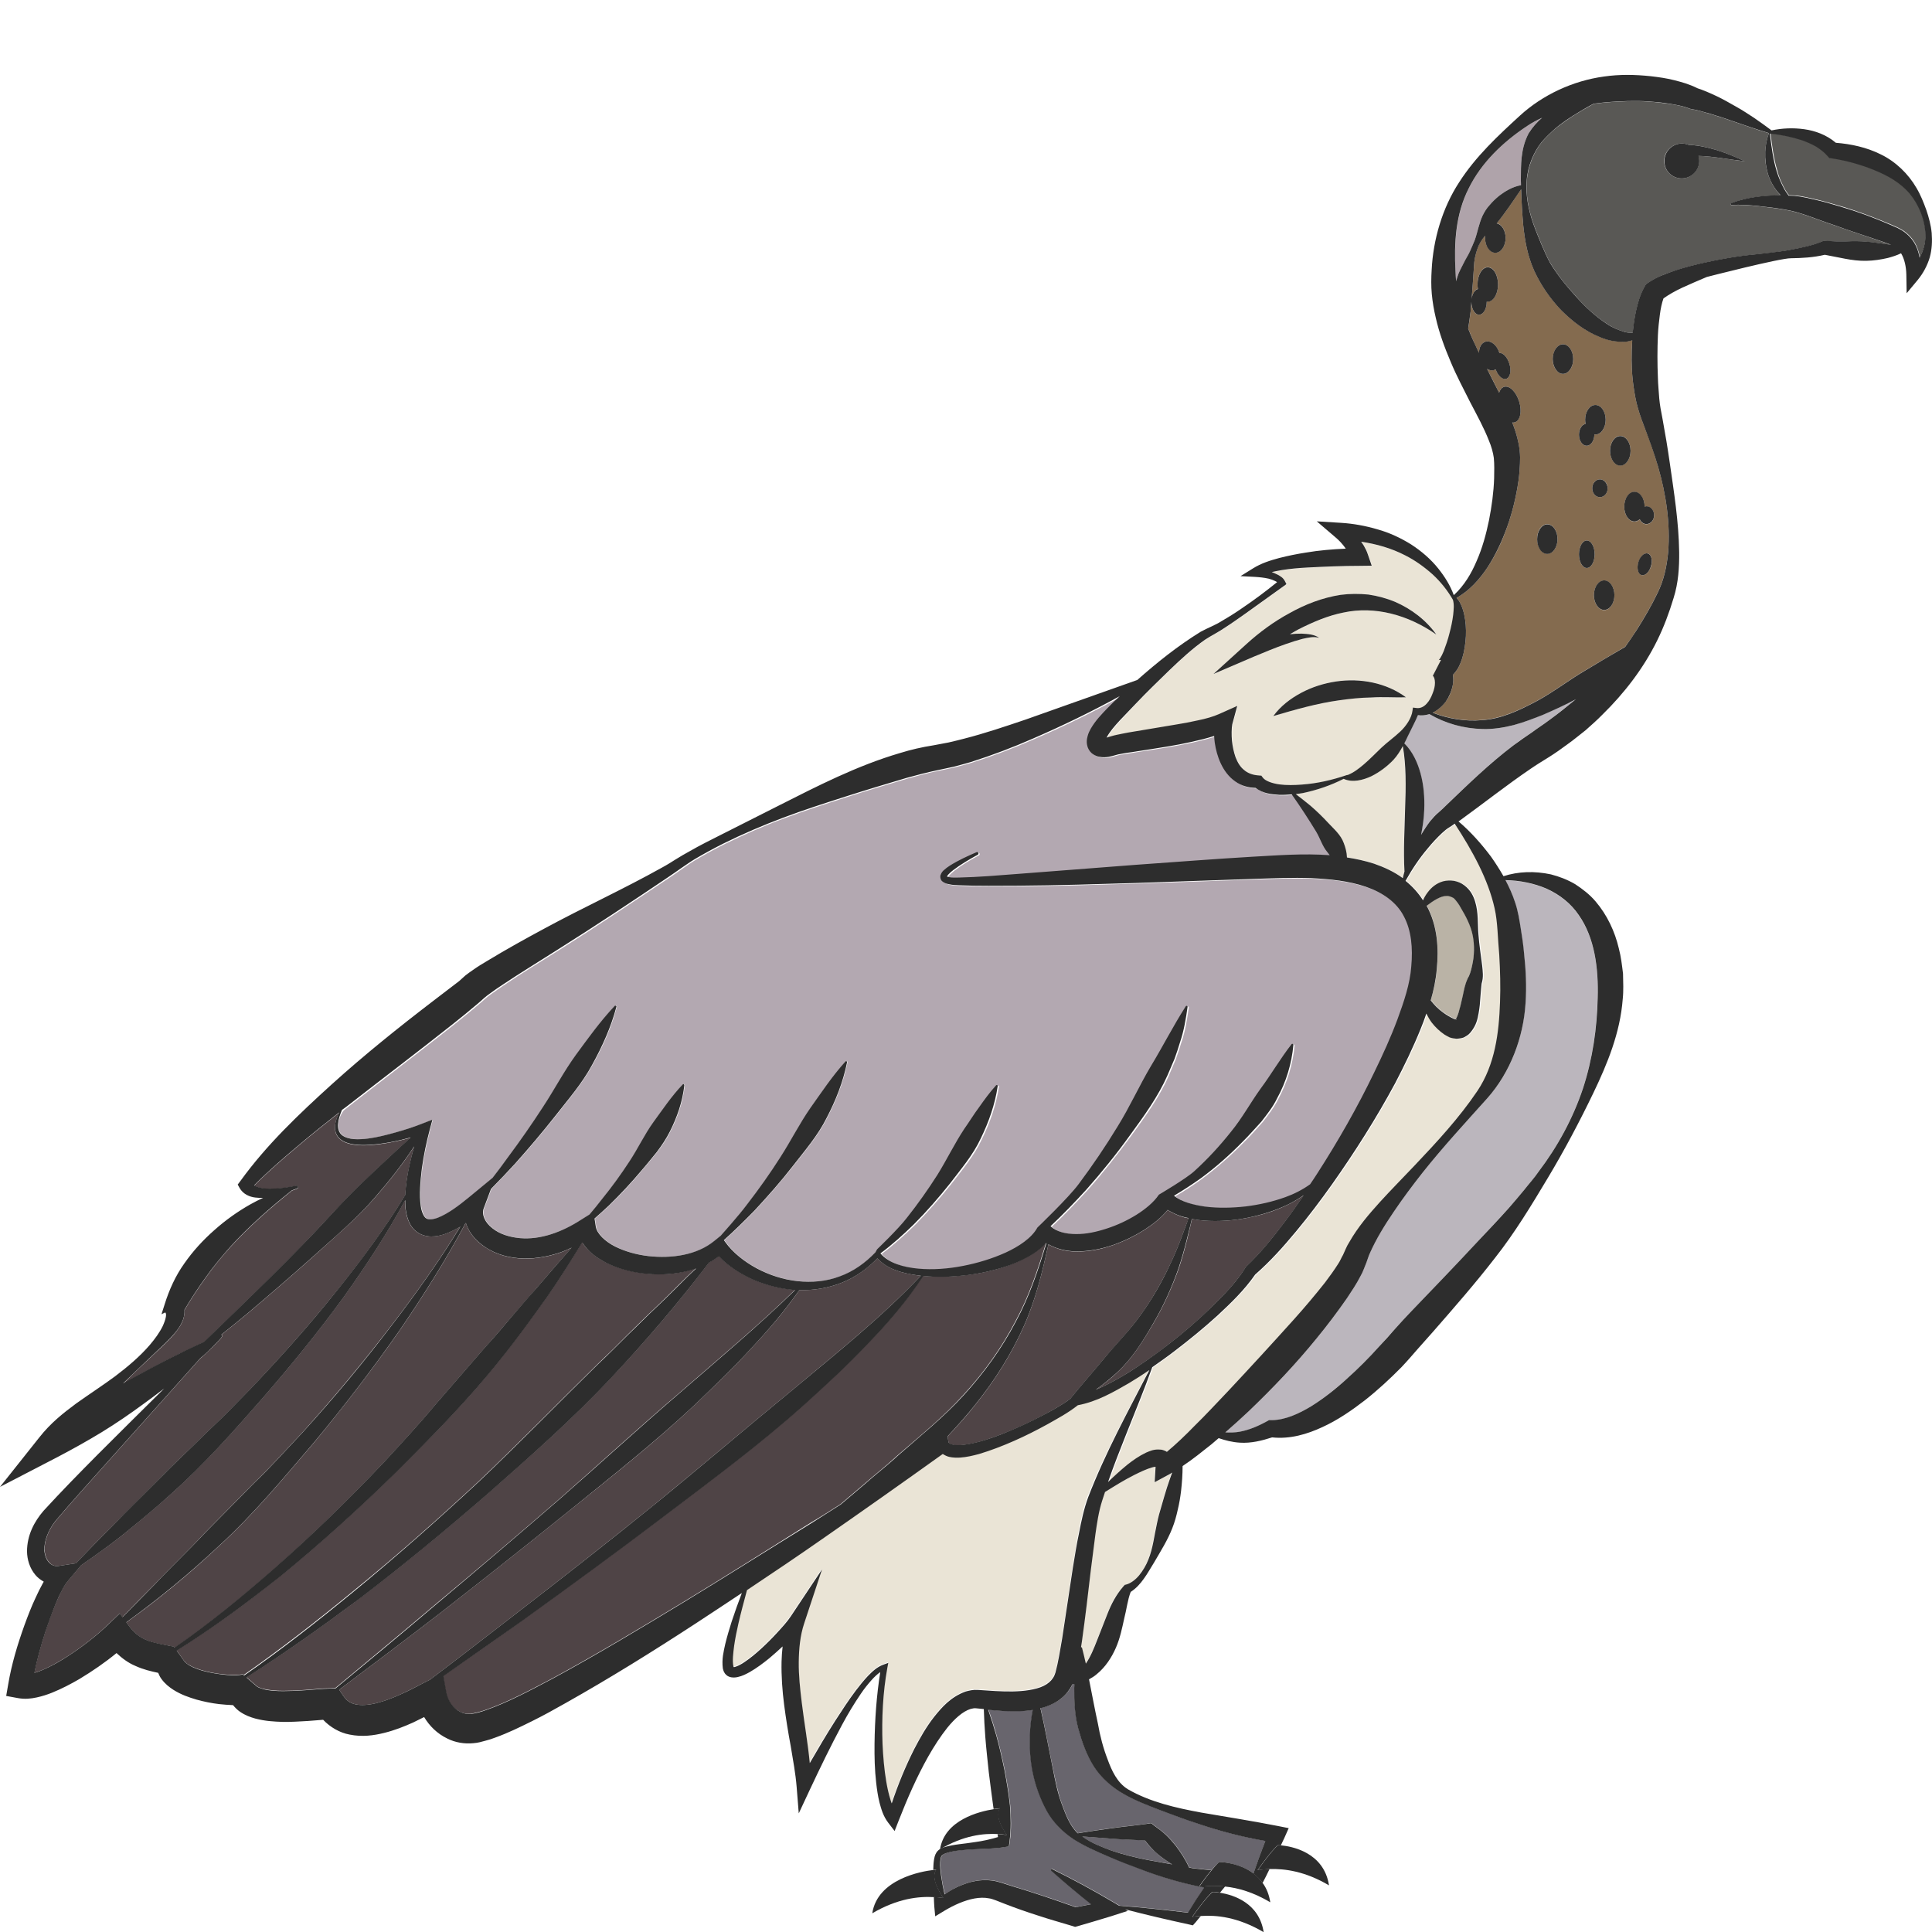 <?xml version="1.0" encoding="utf-8"?>
<!-- Generator: Adobe Illustrator 24.1.2, SVG Export Plug-In . SVG Version: 6.00 Build 0)  -->
<svg version="1.1" id="Layer_1" xmlns="http://www.w3.org/2000/svg" xmlns:xlink="http://www.w3.org/1999/xlink" x="0px" y="0px"
	 viewBox="0 0 128 128" style="enable-background:new 0 0 128 128;" xml:space="preserve">
<style type="text/css">
	.st0{fill:#4F4446;}
	.st1{fill:#68656D;}
	.st2{fill:#EAE4D6;}
	.st3{fill:#BBB6BD;}
	.st4{fill:#E5B693;}
	.st5{fill:#B3A8B1;}
	.st6{fill:#595855;}
	.st7{fill:#846B4F;}
	.st8{fill:#BAB3A6;}
	.st9{fill:#AFA3AA;}
	.st10{fill:#2D2D2D;}
</style>
<g>
	<path class="st0" d="M37.04,99.33c2.7-2.37,5.34-4.8,8.07-7.13c2.55-2.22,5.14-4.38,7.57-6.75c-0.99-0.07-1.96-0.32-2.86-0.72
		c-0.79-0.37-1.56-0.84-2.19-1.51c-0.21,0.15-0.42,0.29-0.65,0.41c-2.01,2.65-4.17,5.19-6.46,7.61c-2.53,2.72-5.32,5.17-8.1,7.62
		c-2.8,2.43-5.65,4.79-8.6,7.04c-2.44,1.83-4.92,3.6-7.49,5.22l0.64,0.55c0.01,0.01,0,0,0.07,0.06c0.07,0.05,0.22,0.11,0.41,0.16
		c0.37,0.09,0.84,0.13,1.31,0.13c0.48,0,0.98-0.02,1.48-0.06c0.52-0.03,0.99-0.1,1.64-0.11l0.33-0.01c2.21-1.84,4.43-3.67,6.62-5.53
		C31.59,104.01,34.33,101.68,37.04,99.33z"/>
	<path class="st0" d="M31.74,98.12c2.67-2.54,5.24-5.18,7.87-7.76c0.67-0.63,1.33-1.28,1.97-1.93c0.66-0.64,1.31-1.3,1.99-1.93
		c0.67-0.63,1.31-1.3,1.97-1.94c0.19-0.18,0.38-0.36,0.57-0.54c-0.19,0.06-0.37,0.12-0.56,0.17c-0.88,0.23-1.79,0.28-2.68,0.19
		c-0.89-0.09-1.78-0.29-2.63-0.69c-0.42-0.2-0.83-0.46-1.2-0.81c-0.17-0.16-0.34-0.36-0.47-0.58c0,0-0.01,0-0.01,0.01
		c-0.75,1.22-1.51,2.43-2.33,3.61c-1,1.38-1.99,2.78-3.07,4.11c-2.12,2.69-4.53,5.12-6.96,7.53c-2.44,2.39-4.97,4.7-7.62,6.85
		c-2.21,1.76-4.48,3.44-6.88,4.93l0.55,0.77c0.01,0-0.01-0.05,0.01-0.01c0.03,0.04,0.12,0.13,0.25,0.2c0.26,0.16,0.63,0.3,1.02,0.4
		c0.39,0.1,0.8,0.18,1.21,0.22c0.4,0.05,0.86,0.06,1.13,0.03l0.22-0.03l0.06,0.05c2.5-1.75,4.91-3.63,7.27-5.57
		C26.28,103.08,29.04,100.63,31.74,98.12z"/>
	<path class="st0" d="M11.52,89.88c0.5-0.26,1.01-0.49,1.52-0.74l0.46-0.21c0.84-0.8,1.67-1.6,2.49-2.41c1.36-1.32,2.71-2.64,4.03-4
		c1.32-1.35,2.56-2.79,3.92-4.09c1.07-1.03,2.15-2.05,3.27-3.05c-0.9,0.24-1.81,0.43-2.75,0.49c-0.33,0.02-0.67,0.02-1-0.03
		c-0.33-0.05-0.69-0.14-0.97-0.4c-0.29-0.26-0.34-0.68-0.27-1.01c0.05-0.26,0.14-0.49,0.25-0.71c-0.91,0.72-1.82,1.44-2.7,2.19
		c-1.01,0.85-2.01,1.71-2.93,2.64c0.06,0.04,0.14,0.08,0.23,0.11c0.24,0.08,0.52,0.11,0.81,0.11c0.58,0,1.18-0.08,1.76-0.2l0,0
		c0.05-0.01,0.1,0.02,0.11,0.07c0.01,0.04-0.01,0.09-0.05,0.11c-0.12,0.05-0.25,0.09-0.37,0.14c-1.47,1.18-2.84,2.39-4.05,3.71
		c-0.6,0.67-1.17,1.36-1.68,2.09c-0.49,0.68-0.95,1.38-1.38,2.11c0.02,0.32-0.06,0.61-0.16,0.81c-0.14,0.31-0.33,0.54-0.51,0.77
		c-0.38,0.43-0.77,0.8-1.16,1.16c-0.77,0.72-1.52,1.42-2.25,2.16c0.14-0.08,0.27-0.15,0.4-0.23C9.53,90.91,10.51,90.38,11.52,89.88z
		"/>
	<path class="st0" d="M43.42,99.63c3.01-2.46,5.97-4.99,8.97-7.45c2.95-2.47,5.97-4.86,8.62-7.66c-0.06-0.01-0.12-0.01-0.18-0.02
		c-0.51-0.07-1.03-0.17-1.53-0.36c-0.43-0.16-0.84-0.42-1.17-0.77c-0.66,0.67-1.44,1.24-2.33,1.6c-0.9,0.36-1.87,0.53-2.84,0.5
		c-0.95,1.37-2.04,2.64-3.18,3.85c-1.22,1.34-2.53,2.58-3.83,3.83c-2.63,2.47-5.46,4.7-8.26,6.96c-2.8,2.26-5.62,4.49-8.46,6.71
		c-2.24,1.73-4.5,3.43-6.76,5.13l0.26,0.38c0.22,0.33,0.47,0.51,0.84,0.59c0.38,0.08,0.88,0.04,1.39-0.09
		c0.51-0.13,1.04-0.33,1.57-0.57c0.53-0.24,1.05-0.51,1.61-0.8l0.34-0.17c1.93-1.46,3.86-2.95,5.77-4.43
		C37.33,104.48,40.39,102.08,43.42,99.63z"/>
	<path class="st0" d="M55.68,99.66c0.51-0.44,1.02-0.87,1.53-1.3c0.75-0.66,1.54-1.27,2.27-1.95c1.5-1.3,3.04-2.54,4.37-4.02
		c1.34-1.46,2.5-3.08,3.42-4.84c0.89-1.63,1.48-3.4,2.03-5.2c0,0-0.01,0-0.01-0.01c-0.27,0.29-0.57,0.53-0.88,0.73
		c-0.47,0.3-0.95,0.52-1.45,0.71c-0.99,0.37-2.01,0.6-3.05,0.71c-0.92,0.1-1.84,0.13-2.77,0.04c-1.06,1.65-2.35,3.15-3.72,4.54
		c-1.34,1.43-2.8,2.74-4.24,4.06c-2.92,2.61-6.06,4.93-9.17,7.29c-3.11,2.35-6.26,4.66-9.42,6.94c-1.75,1.24-3.49,2.47-5.24,3.68
		l0.2,1.1c0.09,0.52,0.46,1.04,0.91,1.26c0.22,0.12,0.46,0.16,0.71,0.14c0.24-0.03,0.64-0.13,0.99-0.25
		c1.46-0.51,2.95-1.31,4.41-2.08c2.92-1.58,5.79-3.31,8.65-5.04c2.86-1.74,5.69-3.53,8.53-5.31
		C54.42,100.47,55.05,100.06,55.68,99.66z"/>
	<path class="st1" d="M80.78,123.36c0,0,1.27,0.02,2.27,0.76c0.25-0.73,0.51-1.45,0.79-2.16c-1.5-0.26-2.97-0.64-4.42-1.13
		c-0.83-0.26-1.65-0.58-2.47-0.88c-0.82-0.32-1.64-0.62-2.42-1.06c-0.8-0.44-1.54-1.07-2.05-1.86c-0.5-0.79-0.8-1.67-1.04-2.54
		c-0.22-0.88-0.27-1.78-0.26-2.67c0-0.08,0.01-0.16,0.01-0.24c-0.04,0.01-0.08,0-0.13,0c-0.16,0.34-0.4,0.66-0.7,0.9
		c-0.4,0.34-0.87,0.53-1.31,0.66c-0.04,0.01-0.07,0.01-0.11,0.02c0.32,1.38,0.55,2.73,0.83,4.04c0.16,0.77,0.31,1.55,0.57,2.27
		c0.26,0.7,0.52,1.44,1.07,1.98c0.74-0.12,1.49-0.23,2.23-0.33c0.82-0.12,1.65-0.18,2.47-0.31l0.17-0.03l0.24,0.19
		c0.25,0.2,0.52,0.38,0.75,0.6c0.23,0.22,0.44,0.46,0.64,0.71c0.33,0.44,0.64,0.9,0.88,1.44c0.09,0.02,0.17,0.03,0.26,0.05
		c0.41,0.04,0.81,0.09,1.21,0.13C80.63,123.47,80.78,123.36,80.78,123.36z"/>
	<path class="st1" d="M75.98,123.21c0.55,0.1,1.11,0.2,1.66,0.3c-0.19-0.12-0.38-0.24-0.56-0.37c-0.26-0.19-0.5-0.4-0.73-0.62
		c-0.18-0.18-0.34-0.38-0.51-0.59c-0.73-0.05-1.46-0.06-2.19-0.12c-0.66-0.05-1.32-0.09-1.99-0.15c0.56,0.4,1.25,0.68,1.92,0.93
		C74.38,122.85,75.17,123.05,75.98,123.21z"/>
	<path class="st0" d="M25.47,96.85c1.15-1.25,2.3-2.49,3.38-3.79l3.33-3.84c0.58-0.62,1.12-1.28,1.67-1.92
		c0.56-0.64,1.11-1.29,1.67-1.92c0.77-0.91,1.55-1.81,2.35-2.71c-0.3,0.14-0.6,0.27-0.91,0.37c-0.82,0.26-1.7,0.4-2.59,0.33
		c-0.89-0.07-1.79-0.36-2.54-0.97c-0.37-0.3-0.7-0.69-0.9-1.18c-0.02-0.06-0.04-0.12-0.06-0.18c-0.01,0.01-0.02,0.02-0.04,0.03
		c-1.3,2.43-2.77,4.76-4.32,7.03c-1.79,2.57-3.7,5.05-5.7,7.47c-2.04,2.38-4.04,4.81-6.37,6.92c-1.91,1.8-3.94,3.47-6.07,5
		l0.19,0.26c0.31,0.42,0.68,0.73,1.16,0.92c0.48,0.2,1.05,0.28,1.79,0.43l0.06,0.08c2.31-1.6,4.49-3.39,6.6-5.24
		C20.72,101.69,23.14,99.31,25.47,96.85z"/>
	<path class="st1" d="M79.46,124.98c-1.25-0.26-2.48-0.62-3.68-1.07c-0.78-0.3-1.56-0.6-2.33-0.92c-0.78-0.32-1.53-0.66-2.28-1.13
		c-0.73-0.48-1.4-1.14-1.82-1.92c-0.42-0.78-0.72-1.61-0.9-2.45c-0.18-0.84-0.23-1.7-0.2-2.55c0.02-0.56,0.08-1.11,0.19-1.66
		c-0.67,0.1-1.32,0.09-1.96,0.07c-0.33-0.02-0.66-0.05-0.99-0.08c0.2,0.56,0.38,1.13,0.54,1.71c0.21,0.76,0.38,1.52,0.54,2.29
		c0.14,0.77,0.28,1.55,0.36,2.33c0.06,0.79,0.09,1.58-0.03,2.43l-0.04,0.29l-0.25,0.04c-0.69,0.12-1.36,0.11-2.02,0.15
		c-0.65,0.04-1.33,0.06-1.9,0.26c-0.13,0.05-0.26,0.12-0.3,0.19c-0.04,0.08-0.07,0.23-0.08,0.38c-0.02,0.3,0.02,0.62,0.06,0.94
		c0.05,0.41,0.14,0.82,0.23,1.22c0.52-0.36,1.08-0.64,1.73-0.82c0.43-0.11,0.91-0.16,1.39-0.1c0.23,0.02,0.5,0.1,0.69,0.16
		l0.56,0.18c0.75,0.23,1.5,0.46,2.24,0.71c0.7,0.23,1.39,0.48,2.08,0.72c0.34-0.07,0.67-0.13,1.01-0.2
		c-0.9-0.71-1.79-1.45-2.64-2.22c-0.03-0.02-0.03-0.06,0-0.09c0.02-0.02,0.05-0.03,0.08-0.01c1.39,0.68,2.74,1.42,4.06,2.2
		l0.37,0.22c1.52,0.11,3.04,0.28,4.55,0.46c0.35-0.56,0.7-1.11,1.07-1.66c-0.08-0.02-0.17-0.04-0.25-0.06
		c-0.03,0-0.06,0.01-0.09,0.01C79.45,125,79.45,124.99,79.46,124.98z"/>
	<path class="st0" d="M77.36,80.17c-0.43,0.53-0.94,0.92-1.47,1.27c-0.68,0.44-1.4,0.79-2.16,1.06c-0.76,0.26-1.57,0.43-2.42,0.42
		c-0.61,0-1.27-0.14-1.85-0.47c-0.4,1.81-0.84,3.65-1.61,5.38c-0.83,1.87-1.93,3.62-3.22,5.22c-0.57,0.74-1.21,1.43-1.85,2.12
		l0.06,0.39c0.02,0.11,0.34,0.22,0.7,0.19c0.36-0.01,0.74-0.08,1.11-0.17c0.76-0.18,1.5-0.47,2.24-0.77
		c0.74-0.31,1.46-0.65,2.17-1.02c0.63-0.33,1.29-0.7,1.84-1.1c0.74-0.92,1.49-1.76,2.21-2.63c0.81-0.99,1.72-1.88,2.46-2.93
		c0.75-1.04,1.39-2.16,1.94-3.33c0.28-0.58,0.53-1.18,0.76-1.79l0.34-0.92l0.15-0.37c-0.16-0.03-0.31-0.06-0.46-0.11
		C77.98,80.5,77.66,80.36,77.36,80.17z"/>
	<path class="st0" d="M3.88,103.75l1.17-0.18c0.79-0.85,1.6-1.68,2.43-2.49c0.99-1.04,2.03-2.02,3.02-3.04
		c0.99-1.03,2.05-1.99,3.06-3c0.51-0.5,1.04-0.98,1.54-1.49l1.5-1.53c1.97-2.07,3.87-4.2,5.66-6.43c1.65-2.05,3.24-4.17,4.6-6.43
		c0.02-0.66,0.13-1.29,0.26-1.91c0.1-0.44,0.2-0.87,0.33-1.3c-0.77,1.19-1.65,2.29-2.58,3.36c-1.25,1.45-2.73,2.67-4.13,3.95
		c-1.42,1.27-2.86,2.51-4.31,3.74c-0.58,0.48-1.17,0.96-1.76,1.43c0.04,0.02,0.07,0.07,0.05,0.11c-0.05,0.1-0.06,0.09-0.09,0.13
		l-0.07,0.08l-0.15,0.16l-0.3,0.31c-0.2,0.2-0.41,0.39-0.62,0.59c-0.07,0.07-0.15,0.13-0.23,0.2l-6.2,6.93
		c-1.13,1.27-2.3,2.55-3.37,3.82c-0.47,0.59-0.78,1.34-0.73,1.98c0.02,0.32,0.14,0.61,0.32,0.79
		C3.45,103.72,3.67,103.78,3.88,103.75z"/>
	<path class="st0" d="M13.55,101.58l3.27-3.32c1.12-1.08,2.16-2.23,3.22-3.36c2.08-2.31,4.07-4.7,5.96-7.17
		c1.59-2.08,3.12-4.22,4.49-6.46c-0.33,0.19-0.68,0.37-1.08,0.51c-0.25,0.08-0.53,0.14-0.84,0.14c-0.31,0-0.68-0.09-0.97-0.31
		c-0.29-0.22-0.46-0.51-0.56-0.78c-0.1-0.27-0.15-0.53-0.18-0.78c-0.02-0.18-0.02-0.36-0.02-0.54c-1.21,2.25-2.62,4.38-4.1,6.46
		c-1.7,2.33-3.52,4.56-5.41,6.73c-1.9,2.17-3.82,4.32-5.97,6.25c-1.07,0.97-2.18,1.88-3.3,2.79c-0.88,0.69-1.78,1.33-2.7,1.97
		l-0.94,1.12c-0.12,0.15-0.28,0.44-0.41,0.7c-0.13,0.27-0.26,0.56-0.38,0.85c-0.23,0.58-0.46,1.18-0.65,1.79
		c-0.28,0.88-0.53,1.77-0.71,2.66c0.19-0.06,0.38-0.12,0.56-0.2c0.52-0.22,1.03-0.51,1.54-0.83c1-0.64,1.98-1.39,2.82-2.2l0.74-0.71
		l0.18,0.25c0.72-0.75,1.45-1.49,2.18-2.22C11.37,103.78,12.5,102.72,13.55,101.58z"/>
	<path class="st2" d="M96.07,54.83c-0.14,0.07-0.31,0.22-0.47,0.37c-0.33,0.3-0.65,0.65-0.95,1.02c-0.56,0.66-1.05,1.38-1.47,2.15
		c0.45,0.36,0.85,0.8,1.16,1.29c0.08-0.18,0.18-0.36,0.31-0.53c0.23-0.31,0.56-0.6,1.02-0.73c0.23-0.07,0.49-0.08,0.73-0.03
		c0.24,0.05,0.46,0.13,0.68,0.3c0.41,0.31,0.6,0.71,0.71,1.07c0.23,0.75,0.16,1.48,0.22,2.17c0.05,0.7,0.16,1.37,0.25,2.09
		c0.03,0.35,0.09,0.74-0.04,1.18c-0.03,0.21-0.06,0.57-0.08,0.9c-0.02,0.34-0.05,0.7-0.12,1.07c-0.08,0.38-0.14,0.77-0.51,1.23
		c-0.05,0.06-0.1,0.11-0.16,0.17c-0.07,0.05-0.15,0.1-0.23,0.15c-0.15,0.1-0.36,0.11-0.55,0.13c-0.16-0.01-0.33-0.05-0.47-0.09
		c-0.11-0.05-0.23-0.12-0.33-0.18c-0.34-0.23-0.62-0.5-0.86-0.81c-0.14-0.18-0.25-0.38-0.35-0.59c-0.12,0.35-0.24,0.69-0.38,1.02
		c-0.5,1.24-1.08,2.43-1.69,3.6c-1.25,2.32-2.66,4.54-4.17,6.68c-0.76,1.07-1.55,2.11-2.39,3.13c-0.83,1-1.7,1.98-2.71,2.86
		c-0.73,1.05-1.61,1.88-2.49,2.71c-0.92,0.83-1.88,1.61-2.85,2.36c-0.49,0.37-0.98,0.73-1.48,1.07c-0.53,1.5-1.15,2.95-1.72,4.42
		c-0.42,1.06-0.84,2.12-1.21,3.19c0.41-0.4,0.83-0.78,1.28-1.15c0.37-0.3,0.76-0.57,1.24-0.8c0.25-0.1,0.5-0.24,0.95-0.2
		c0.1,0,0.25,0.05,0.37,0.11c0.02,0.01,0.04,0.03,0.06,0.04c0.62-0.52,1.24-1.13,1.84-1.73c0.76-0.75,1.49-1.54,2.23-2.31
		c1.47-1.56,2.92-3.15,4.35-4.74c0.72-0.79,1.4-1.61,2.05-2.43c0.31-0.42,0.62-0.83,0.88-1.25c0.15-0.21,0.21-0.39,0.32-0.59
		c0.13-0.27,0.24-0.58,0.4-0.82c0.59-1.03,1.33-1.87,2.06-2.7c0.74-0.82,1.51-1.6,2.26-2.38c1.49-1.58,2.98-3.18,4.18-4.96
		c1.16-1.75,1.43-3.84,1.5-5.88c0.04-1.03,0.01-2.08-0.05-3.13c-0.1-1.04-0.11-2.19-0.31-3.1c-0.43-1.92-1.46-3.79-2.58-5.58
		C96.32,54.66,96.2,54.75,96.07,54.83z"/>
	<path class="st2" d="M93.11,51.37c-0.02-0.64-0.06-1.27-0.18-1.95c-0.17,0.33-0.37,0.64-0.62,0.91c-0.41,0.44-0.9,0.81-1.47,1.09
		c-0.53,0.25-1.24,0.44-1.83,0.17c-0.84,0.43-1.75,0.74-2.69,0.94c-0.16,0.03-0.32,0.05-0.48,0.07c0.33,0.24,0.64,0.5,0.96,0.76
		c0.42,0.36,0.81,0.74,1.19,1.15c0.38,0.4,0.83,0.79,1.03,1.34c0.11,0.29,0.19,0.62,0.21,0.95c0.59,0.09,1.19,0.22,1.79,0.41
		c0.66,0.22,1.32,0.52,1.91,0.96c0.04-0.15,0.07-0.3,0.11-0.44c-0.08-1.44,0-2.79,0.04-4.14C93.11,52.85,93.14,52.11,93.11,51.37z"
		/>
	<path class="st3" d="M98.53,72.77c-1.47,1.64-2.94,3.23-4.29,4.93c-0.67,0.85-1.32,1.72-1.92,2.61c-0.6,0.88-1.16,1.8-1.56,2.7
		c-0.11,0.23-0.16,0.44-0.25,0.67c-0.12,0.29-0.24,0.63-0.38,0.87c-0.27,0.53-0.59,1-0.9,1.47c-0.64,0.92-1.3,1.81-2.01,2.66
		c-1.39,1.71-2.9,3.31-4.49,4.82c-0.51,0.48-1.03,0.95-1.56,1.41c0.32,0.02,0.63,0.02,0.93-0.04c0.66-0.12,1.28-0.39,1.89-0.73
		l0.07-0.04l0.21,0c0.88-0.02,1.76-0.42,2.59-0.92c0.82-0.52,1.61-1.14,2.36-1.82c0.75-0.67,1.47-1.39,2.15-2.15
		c0.35-0.38,0.67-0.74,1.03-1.14c0.37-0.41,0.72-0.8,1.09-1.18c1.46-1.52,2.92-3.02,4.33-4.55c0.71-0.76,1.43-1.52,2.13-2.29
		c0.35-0.39,0.68-0.79,1.01-1.19c0.33-0.4,0.68-0.8,0.97-1.23c1.26-1.66,2.27-3.52,2.93-5.49c0.65-1.97,0.94-4.03,0.98-6.01
		c0.07-1.96-0.18-3.98-1.25-5.49c-0.52-0.77-1.26-1.36-2.15-1.76c-0.82-0.35-1.76-0.54-2.71-0.56c0.25,0.47,0.47,0.96,0.64,1.48
		c0.19,0.55,0.29,1.19,0.37,1.7c0.09,0.54,0.16,1.08,0.22,1.64c0.12,1.1,0.18,2.23,0.1,3.36C100.92,68.76,100.06,71.07,98.53,72.77z
		"/>
	<path class="st2" d="M76.13,90.73c-0.45,0.3-0.9,0.6-1.36,0.87c-1.05,0.61-2.11,1.22-3.38,1.46c-0.66,0.52-1.34,0.88-2.03,1.27
		c-0.72,0.39-1.45,0.76-2.19,1.09c-0.75,0.33-1.51,0.63-2.32,0.87c-0.4,0.11-0.82,0.21-1.27,0.24c-0.23,0.01-0.46,0.01-0.72-0.05
		c-0.13-0.03-0.28-0.09-0.42-0.19c-2.64,1.89-5.29,3.75-7.95,5.61c-1.66,1.16-3.33,2.29-5.02,3.41c-0.2,0.74-0.4,1.48-0.57,2.22
		c-0.11,0.49-0.21,0.98-0.28,1.46c-0.06,0.47-0.13,1-0.05,1.37c0.01,0.03,0.01,0.04,0.02,0.05c0.02,0,0.07,0,0.14-0.03
		c0.17-0.05,0.38-0.17,0.57-0.3c0.39-0.26,0.76-0.57,1.12-0.9c0.36-0.33,0.71-0.68,1.04-1.04c0.33-0.35,0.67-0.74,0.91-1.09
		l2.07-3.11l-1.18,3.57c-0.27,0.8-0.35,1.68-0.36,2.57c0,0.89,0.09,1.79,0.2,2.69c0.16,1.32,0.4,2.64,0.53,4
		c0.54-0.95,1.1-1.89,1.69-2.81c0.44-0.68,0.88-1.36,1.37-2.01c0.25-0.32,0.5-0.64,0.79-0.95c0.29-0.29,0.59-0.6,1.05-0.76l0.3-0.11
		l-0.06,0.32c-0.3,1.66-0.38,3.37-0.32,5.05c0.04,0.84,0.11,1.69,0.25,2.51c0.07,0.41,0.16,0.82,0.28,1.2
		c0.02,0.08,0.05,0.15,0.08,0.23c0.41-1.23,0.9-2.43,1.49-3.6c0.37-0.72,0.78-1.44,1.3-2.11c0.52-0.65,1.11-1.34,2.1-1.7
		c0.25-0.07,0.52-0.13,0.8-0.11l0.61,0.04c0.39,0.03,0.78,0.05,1.16,0.06c0.76,0.02,1.52-0.02,2.16-0.2
		c0.66-0.18,1.08-0.52,1.23-1.06c0.18-0.67,0.31-1.48,0.44-2.24l0.71-4.69c0.13-0.79,0.25-1.57,0.4-2.36
		c0.15-0.78,0.32-1.6,0.61-2.38C73.23,96.18,74.72,93.48,76.13,90.73z"/>
	<path class="st3" d="M100.27,48.04c-0.66,0.18-1.37,0.28-2.05,0.26c-1.25-0.03-2.47-0.38-3.53-0.99c-0.24,0.09-0.51,0.11-0.76,0.07
		c-0.09,0.23-0.19,0.43-0.29,0.63c-0.13,0.26-0.27,0.52-0.39,0.79c-0.07,0.15-0.15,0.3-0.22,0.45c0.54,0.53,0.87,1.25,1.07,1.97
		c0.22,0.8,0.28,1.62,0.25,2.42c-0.02,0.56-0.1,1.12-0.21,1.67c0.18-0.3,0.37-0.6,0.59-0.89c0.17-0.21,0.34-0.42,0.6-0.62
		c0.16-0.14,0.33-0.3,0.5-0.47c1.4-1.34,2.81-2.72,4.42-3.94c0.4-0.31,0.84-0.6,1.24-0.87c0.37-0.28,0.76-0.52,1.14-0.81
		c0.61-0.45,1.2-0.92,1.77-1.4c-0.72,0.39-1.47,0.72-2.21,1.05C101.57,47.62,100.93,47.85,100.27,48.04z"/>
	<path class="st4" d="M96.48,67.54c0.03,0,0.03-0.01,0.04-0.01c-0.02-0.02-0.05-0.01-0.06,0C96.46,67.54,96.47,67.54,96.48,67.54z"
		/>
	<path class="st5" d="M22.43,74.45c-0.03,0.3,0.05,0.59,0.26,0.76c0.44,0.33,1.13,0.29,1.73,0.22c0.62-0.08,1.23-0.24,1.84-0.41
		c0.61-0.17,1.21-0.38,1.8-0.6l0.62-0.24l-0.18,0.67c-0.22,0.84-0.4,1.71-0.52,2.56c-0.11,0.85-0.2,1.73-0.07,2.51
		c0.06,0.38,0.21,0.72,0.36,0.8c0.12,0.1,0.41,0.09,0.76-0.04c0.69-0.27,1.39-0.8,2.05-1.34l1.59-1.31c0.34-0.44,0.67-0.89,1-1.34
		c0.81-1.1,1.6-2.22,2.34-3.36c0.75-1.14,1.38-2.35,2.18-3.45c0.81-1.1,1.59-2.21,2.57-3.24c0.02-0.03,0.07-0.03,0.09,0
		c0.02,0.02,0.02,0.04,0.02,0.06c-0.36,1.37-0.93,2.64-1.61,3.85c-0.66,1.22-1.58,2.28-2.43,3.37c-0.86,1.09-1.75,2.14-2.67,3.17
		c-0.53,0.57-1.06,1.13-1.6,1.68l-0.48,1.28c-0.16,0.42,0.09,0.96,0.58,1.33c0.48,0.39,1.15,0.59,1.82,0.65
		c1.37,0.11,2.78-0.42,4.02-1.2l0.59-0.37c0.28-0.33,0.56-0.66,0.82-1.01c0.65-0.81,1.26-1.64,1.82-2.5
		c0.57-0.86,1.01-1.79,1.6-2.62c0.61-0.83,1.17-1.67,1.93-2.48c0.02-0.03,0.07-0.03,0.09-0.01c0.02,0.01,0.02,0.04,0.02,0.06
		c-0.12,1.09-0.47,2.12-0.96,3.07c-0.23,0.48-0.54,0.92-0.86,1.35c-0.35,0.41-0.67,0.83-1.02,1.23c-0.68,0.81-1.4,1.59-2.16,2.32
		c-0.31,0.29-0.63,0.58-0.95,0.86l0.08,0.52c0.07,0.5,0.63,1.02,1.29,1.34c0.66,0.34,1.43,0.54,2.2,0.63
		c1.53,0.17,3.2-0.06,4.37-1.01l0.42-0.34c0,0,1.2-1.35,1.75-2.08c0.78-1.01,1.52-2.05,2.2-3.12c0.69-1.07,1.26-2.21,1.98-3.25
		c0.73-1.04,1.44-2.09,2.33-3.09c0.02-0.03,0.06-0.03,0.09-0.01c0.02,0.02,0.03,0.04,0.02,0.06c-0.26,1.3-0.75,2.52-1.35,3.68
		c-0.58,1.17-1.45,2.17-2.24,3.19c-0.8,1.02-1.66,2-2.54,2.95c-0.66,0.67-1.32,1.34-2.03,1.96l0.1,0.14c0.5,0.71,1.26,1.3,2.09,1.74
		c0.83,0.44,1.75,0.74,2.69,0.84c0.94,0.1,1.91,0.02,2.8-0.32c0.9-0.32,1.69-0.9,2.36-1.59l0.16-0.16c0,0,1.37-1.32,1.96-2.07
		c0.74-0.92,1.41-1.88,2.04-2.87c0.62-1,1.12-2.06,1.77-3.03c0.34-0.48,0.64-0.98,1-1.46c0.34-0.48,0.69-0.97,1.11-1.43
		c0.02-0.03,0.06-0.03,0.09-0.01c0.02,0.01,0.02,0.04,0.02,0.06c-0.18,1.22-0.59,2.37-1.12,3.46c-0.51,1.11-1.31,2.04-2.04,2.99
		c-0.75,0.94-1.55,1.85-2.4,2.71c-0.7,0.68-1.43,1.34-2.21,1.92c0.57,0.67,1.58,0.92,2.5,1.01c0.99,0.09,1.99,0.01,2.97-0.18
		c0.98-0.18,1.93-0.48,2.82-0.88c0.87-0.4,1.73-0.96,2.11-1.66c0,0,2.08-1.99,2.74-2.89c0.92-1.22,1.78-2.49,2.57-3.8
		c0.81-1.3,1.43-2.69,2.2-3.99c0.78-1.3,1.46-2.65,2.32-3.98l0,0c0.02-0.03,0.06-0.04,0.09-0.02c0.02,0.01,0.03,0.04,0.03,0.06
		c-0.11,0.78-0.23,1.57-0.49,2.31c-0.11,0.38-0.24,0.75-0.37,1.12l-0.46,1.08c-0.63,1.44-1.57,2.72-2.48,3.97
		c-0.92,1.26-1.89,2.48-2.92,3.64c-0.76,0.83-1.54,1.64-2.36,2.41c0.42,0.37,1.04,0.52,1.69,0.52c0.67,0,1.37-0.15,2.05-0.37
		c0.68-0.22,1.33-0.53,1.94-0.9c0.59-0.37,1.17-0.83,1.5-1.34c0,0,1.84-1.08,2.36-1.57c0.87-0.8,1.68-1.67,2.41-2.59
		c0.75-0.91,1.3-1.94,1.98-2.88c0.7-0.94,1.28-1.94,2.04-2.93l0,0c0.02-0.03,0.06-0.03,0.09-0.01c0.02,0.01,0.03,0.04,0.03,0.06
		c-0.11,1.24-0.49,2.45-1.08,3.54c-0.27,0.56-0.66,1.05-1.04,1.54c-0.42,0.46-0.82,0.93-1.26,1.35c-0.86,0.88-1.78,1.68-2.76,2.41
		c-0.57,0.41-1.16,0.8-1.77,1.15c0.5,0.41,1.3,0.61,2.06,0.72c0.88,0.12,1.79,0.09,2.68-0.01c0.9-0.11,1.79-0.31,2.65-0.62
		c0.57-0.22,1.13-0.49,1.63-0.85c0.16-0.24,0.32-0.47,0.47-0.71c1.39-2.17,2.67-4.41,3.78-6.71c0.56-1.15,1.09-2.31,1.53-3.49
		c0.43-1.18,0.84-2.37,0.92-3.52c0.11-1.21,0.01-2.38-0.49-3.32c-0.49-0.94-1.42-1.59-2.52-1.96c-1.11-0.38-2.35-0.52-3.6-0.57
		c-1.25-0.05-2.54,0.01-3.84,0.05l-7.79,0.27c-2.6,0.08-5.2,0.16-7.81,0.18c-1.31,0-2.6,0.03-3.92-0.03
		c-0.17-0.01-0.33-0.01-0.51-0.04c-0.18-0.04-0.35-0.04-0.58-0.21c-0.13-0.08-0.18-0.35-0.11-0.46c0.05-0.12,0.12-0.2,0.18-0.27
		c0.13-0.13,0.27-0.23,0.42-0.32c0.57-0.36,1.16-0.63,1.77-0.89c0.05-0.02,0.1,0,0.12,0.05c0.02,0.05,0,0.1-0.04,0.12
		c-0.57,0.3-1.13,0.63-1.63,1.02c-0.12,0.1-0.24,0.2-0.33,0.3c-0.04,0.04-0.06,0.09-0.08,0.12c0.05,0.03,0.2,0.06,0.33,0.07
		c0.14,0.01,0.31,0,0.47,0c1.28-0.03,2.58-0.15,3.88-0.24l7.78-0.6c2.59-0.19,5.19-0.39,7.79-0.54c1.65-0.08,3.37-0.23,5.11-0.1
		c-0.06-0.07-0.12-0.14-0.17-0.22c-0.32-0.38-0.45-0.89-0.73-1.34c-0.51-0.82-1.05-1.65-1.62-2.47c-0.28,0.03-0.56,0.04-0.84,0.03
		c-0.49-0.03-1.04-0.07-1.55-0.46c-0.46-0.01-0.94-0.13-1.34-0.42c-0.45-0.31-0.76-0.75-0.97-1.2c-0.21-0.45-0.33-0.92-0.4-1.38
		c-0.02-0.14-0.03-0.29-0.04-0.44c-0.24,0.08-0.49,0.14-0.73,0.21c-0.53,0.14-1.06,0.25-1.58,0.35c-1.05,0.2-2.1,0.35-3.13,0.51
		c-0.26,0.04-0.51,0.08-0.75,0.12c-0.27,0.04-0.36,0.09-0.78,0.19c-0.18,0.03-0.38,0.05-0.64,0c-0.13-0.03-0.27-0.07-0.41-0.17
		c-0.15-0.1-0.28-0.26-0.34-0.42c-0.13-0.34-0.07-0.6-0.02-0.79c0.06-0.2,0.13-0.35,0.21-0.49c0.32-0.56,0.72-0.95,1.09-1.34
		c0.27-0.28,0.55-0.54,0.83-0.81c-1.87,1.03-3.78,1.96-5.75,2.81c-1.34,0.59-2.71,1.11-4.13,1.56c-0.36,0.11-0.72,0.2-1.09,0.3
		c-0.37,0.09-0.76,0.16-1.12,0.24c-0.66,0.13-1.33,0.31-2.01,0.5c-1.35,0.4-2.73,0.81-4.09,1.25c-1.37,0.44-2.75,0.88-4.1,1.39
		c-1.36,0.5-2.68,1.08-3.98,1.72c-0.64,0.32-1.28,0.67-1.89,1.03c-0.31,0.18-0.59,0.38-0.89,0.59c-0.3,0.22-0.61,0.42-0.91,0.63
		c-2.43,1.62-4.84,3.24-7.29,4.78c-1.22,0.77-2.46,1.52-3.64,2.32c-0.29,0.2-0.59,0.4-0.85,0.59c-0.15,0.1-0.25,0.19-0.36,0.28
		l-0.08,0.07l-0.11,0.1l-0.23,0.2c-0.58,0.49-1.14,0.95-1.71,1.4c-2.28,1.8-4.57,3.54-6.84,5.31c-0.15,0.12-0.29,0.23-0.44,0.35
		c0,0,0,0.01,0,0.01C22.56,73.84,22.45,74.15,22.43,74.45z"/>
	<path class="st6" d="M101.16,11.95c-0.08,0.97,0.11,1.94,0.43,2.86c0.16,0.46,0.35,0.91,0.53,1.35c0.19,0.44,0.38,0.89,0.59,1.26
		c0.47,0.78,1.06,1.52,1.69,2.2c0.61,0.7,1.3,1.34,2.06,1.83c0.38,0.26,0.78,0.43,1.21,0.55c0.17,0.04,0.34,0.05,0.51,0.05
		c0.05-0.48,0.11-0.97,0.22-1.46c0.12-0.52,0.25-1.03,0.56-1.59l0.08-0.15l0.1-0.07c0.65-0.46,1.24-0.64,1.84-0.85
		c0.6-0.2,1.2-0.35,1.8-0.49c1.2-0.27,2.41-0.48,3.63-0.59c0.03,0,1.5-0.15,2.2-0.29c0.75-0.14,1.51-0.29,2.14-0.57l0.07-0.03
		l0.15,0.01c0.45,0.03,0.91,0.04,1.36,0.03c0.46-0.02,0.91-0.02,1.36,0.02c0.45,0.04,0.89,0.1,1.34,0.17l0.26,0.04
		c-0.02-0.01-0.03-0.02-0.05-0.02l-0.4-0.15c-1.09-0.38-2.23-0.74-3.33-1.14c-1.12-0.36-2.22-0.87-3.29-1.03
		c-0.57-0.1-1.15-0.17-1.73-0.23c-0.58-0.06-1.17-0.11-1.76-0.07l-0.01,0c-0.03,0-0.07-0.02-0.07-0.06c0-0.03,0.02-0.05,0.04-0.06
		c1.05-0.41,2.16-0.5,3.28-0.53c-0.05-0.05-0.11-0.1-0.15-0.16c-0.32-0.37-0.56-0.82-0.7-1.28c-0.13-0.47-0.2-0.95-0.17-1.43
		c0.02-0.42,0.09-0.84,0.25-1.23c0,0,0,0-0.01,0l0,0c-0.02,0-0.04-0.01-0.05-0.03c-0.41-0.12-0.8-0.25-1.19-0.38l-1.34-0.46
		c-0.44-0.16-0.89-0.29-1.33-0.43c-0.44-0.13-0.88-0.26-1.29-0.32l-0.02,0l-0.12-0.05c-0.33-0.13-0.81-0.23-1.25-0.29
		c-0.45-0.06-0.91-0.12-1.37-0.15c-0.93-0.06-1.85-0.02-2.77,0.05c-0.29,0.03-0.59,0.06-0.88,0.1c-0.47,0.26-0.93,0.53-1.37,0.8
		c-0.39,0.26-0.78,0.53-1.13,0.81c-0.34,0.3-0.66,0.6-0.93,0.92C101.64,10.05,101.23,10.99,101.16,11.95z M111.42,9.51
		c0.16,0,0.31,0.03,0.45,0.09c0.52,0,1.76,0.15,3.73,1.09c-0.89-0.1-2.21-0.35-3.08-0.36c0.03,0.11,0.05,0.22,0.05,0.33
		c0,0.64-0.52,1.16-1.16,1.16c-0.64,0-1.16-0.52-1.16-1.16C110.26,10.03,110.78,9.51,111.42,9.51z"/>
	<path class="st6" d="M118.23,12.49c0.08,0.16,0.19,0.3,0.29,0.44c0.24,0.01,0.49,0.02,0.75,0.06c0.31,0.05,0.61,0.12,0.91,0.19
		c0.59,0.13,1.17,0.3,1.75,0.47c1.15,0.34,2.27,0.76,3.39,1.24l0.43,0.19c0.16,0.08,0.34,0.18,0.49,0.3
		c0.31,0.24,0.56,0.55,0.72,0.89c0.12,0.26,0.19,0.51,0.24,0.77c0.25-0.46,0.39-0.99,0.38-1.55c-0.03-0.96-0.43-1.95-1.04-2.69
		c-0.63-0.74-1.48-1.21-2.35-1.56c-0.87-0.36-1.8-0.62-2.77-0.77l-0.21-0.03l-0.11-0.13c-0.21-0.23-0.46-0.44-0.75-0.62
		c-0.29-0.17-0.62-0.31-0.96-0.43c-0.64-0.21-1.33-0.34-2.03-0.43c0,0-0.01,0.01-0.01,0c-0.01,0-0.03-0.01-0.04-0.01
		c0,0-0.01,0-0.01,0c0.11,0.87,0.21,1.69,0.45,2.47C117.85,11.73,118.03,12.11,118.23,12.49z"/>
	<path class="st2" d="M73.33,48.89c0.16-0.05,0.45-0.14,0.65-0.18c0.27-0.06,0.54-0.11,0.8-0.16l3.11-0.52
		c0.51-0.08,1.02-0.18,1.52-0.29c0.49-0.11,0.99-0.25,1.37-0.41l1.21-0.54L81.66,48c-0.02,0.09-0.04,0.32-0.04,0.5
		c0,0.19,0,0.39,0.02,0.58c0.04,0.38,0.11,0.76,0.24,1.1c0.13,0.34,0.31,0.63,0.56,0.84c0.24,0.21,0.56,0.32,0.92,0.36l0.23,0.02
		l0.09,0.12c0.17,0.24,0.66,0.4,1.12,0.46c0.47,0.06,0.98,0.05,1.47,0.01c1-0.07,2-0.3,2.98-0.63c0.02-0.01,0.03,0,0.05,0
		c0.42-0.17,0.74-0.43,1.08-0.71c0.4-0.34,0.77-0.72,1.16-1.1c0.39-0.37,0.85-0.69,1.26-1.08c0.4-0.38,0.75-0.89,0.8-1.37l0.03-0.21
		l0.25,0.03c0.25,0.03,0.48-0.1,0.66-0.29c0.18-0.19,0.3-0.43,0.39-0.67c0.09-0.24,0.15-0.49,0.16-0.71c0-0.22-0.06-0.4-0.14-0.47
		l0.54-1.05c-0.13,0-0.17,0.04-0.15,0.02c0.01-0.01,0.05-0.07,0.09-0.12c0.08-0.13,0.16-0.3,0.24-0.48
		c0.15-0.36,0.29-0.77,0.38-1.18c0.11-0.41,0.2-0.83,0.25-1.25c0.03-0.33,0.07-0.67-0.02-0.97c-0.35-0.63-0.81-1.2-1.34-1.68
		c-0.56-0.51-1.17-0.94-1.83-1.27c-0.91-0.47-1.9-0.75-2.91-0.9c0.06,0.09,0.12,0.17,0.18,0.27c0.1,0.19,0.19,0.34,0.27,0.59
		l0.25,0.73l-0.79,0.01c-1.15,0.01-2.31,0.05-3.46,0.11c-0.58,0.03-1.15,0.09-1.71,0.17c-0.22,0.03-0.44,0.08-0.66,0.13
		c0.15,0.06,0.3,0.12,0.44,0.2c0.16,0.11,0.32,0.17,0.46,0.46l0.07,0.14l-0.15,0.11l-2.58,1.85c-0.44,0.3-0.87,0.61-1.31,0.9
		c-0.43,0.3-0.96,0.55-1.35,0.82c-0.83,0.58-1.61,1.3-2.36,2.02c-0.75,0.73-1.5,1.46-2.22,2.21l-1.06,1.14
		c-0.35,0.38-0.67,0.76-0.87,1.13C73.33,48.88,73.33,48.88,73.33,48.89z M90.86,46.21c-0.73,0.01-1.45,0.08-2.16,0.19
		c-1.43,0.2-2.81,0.59-4.34,1.04c0.48-0.66,1.14-1.15,1.85-1.54c0.71-0.38,1.5-0.64,2.31-0.75c1.61-0.25,3.34,0.08,4.63,1.05
		C92.33,46.23,91.6,46.17,90.86,46.21z M82.59,42.67c0.86-0.79,1.82-1.49,2.86-2.05c1.03-0.57,2.16-1.01,3.38-1.21
		c0.61-0.08,1.23-0.08,1.84-0.02c0.61,0.09,1.2,0.25,1.76,0.48c1.1,0.48,2.08,1.22,2.74,2.17c-1.88-1.32-4.1-1.9-6.14-1.46
		c-1.03,0.2-2.03,0.64-3,1.12c-0.19,0.1-0.38,0.21-0.56,0.32c0.26-0.03,0.52-0.04,0.78-0.04c0.39,0.01,0.83,0.04,1.16,0.28
		c-0.38-0.11-0.76-0.01-1.12,0.07c-0.37,0.09-0.73,0.21-1.09,0.34c-0.72,0.25-1.43,0.54-2.12,0.84l-2.66,1.14L82.59,42.67z"/>
	<path class="st2" d="M76.48,98.21l0.06-1.02c-0.07,0.01-0.15,0.02-0.23,0.04c-0.38,0.1-0.78,0.3-1.18,0.5
		c-0.66,0.33-1.3,0.72-1.94,1.13c-0.06,0.19-0.13,0.38-0.19,0.58c-0.23,0.72-0.34,1.47-0.45,2.25l-0.3,2.34
		c-0.18,1.57-0.36,3.15-0.59,4.73c-0.02,0.13-0.04,0.26-0.06,0.38c0.01,0,0.01-0.01,0.02,0c0.02,0.01,0.04,0.02,0.05,0.05
		c0.09,0.35,0.17,0.7,0.25,1.04c0.32-0.47,0.53-1,0.75-1.56l0.69-1.76c0.23-0.61,0.55-1.24,1.04-1.79l0.1-0.11l0.05-0.01
		c0.33-0.07,0.65-0.32,0.9-0.62c0.25-0.31,0.46-0.66,0.61-1.04c0.31-0.76,0.39-1.6,0.57-2.39c0.08-0.4,0.19-0.79,0.31-1.19
		c0.11-0.39,0.23-0.79,0.35-1.18c0.11-0.33,0.21-0.66,0.33-0.99c-0.05,0.03-0.09,0.06-0.14,0.09L76.48,98.21z"/>
	<path class="st7" d="M96.25,45.38c-0.07,0.41-0.23,0.78-0.46,1.09c-0.22,0.31-0.52,0.57-0.87,0.74c1.05,0.41,2.19,0.59,3.28,0.49
		c1.26-0.09,2.42-0.63,3.56-1.23c1.14-0.61,2.16-1.41,3.27-2.06c0.87-0.52,1.74-1.04,2.64-1.56c0.27-0.37,0.53-0.74,0.77-1.13
		c0.5-0.79,0.98-1.61,1.39-2.47c0.4-0.81,0.6-1.73,0.69-2.68c0.15-1.9-0.14-3.85-0.68-5.7c-0.27-0.93-0.6-1.84-0.95-2.74
		c-0.17-0.43-0.35-0.96-0.47-1.46c-0.12-0.5-0.19-1.01-0.25-1.52c-0.09-0.87-0.09-1.74-0.03-2.61c-0.17,0.05-0.34,0.09-0.52,0.1
		c-0.55,0.01-1.12-0.09-1.61-0.31c-1.01-0.4-1.86-1.06-2.59-1.8c-0.72-0.76-1.32-1.62-1.77-2.59c-0.45-1-0.62-1.98-0.73-3
		c-0.07-0.81-0.12-1.61-0.14-2.41c-0.56,0.82-1.04,1.56-1.62,2.26c0.33,0.06,0.59,0.47,0.59,0.97c0,0.54-0.3,0.98-0.68,0.98
		c-0.37,0-0.68-0.44-0.68-0.98c0-0.06,0.01-0.11,0.01-0.16c-0.12,0.14-0.23,0.29-0.32,0.45c-0.14,0.22-0.22,0.47-0.29,0.73
		c-0.07,0.25-0.12,0.51-0.13,0.78c-0.05,0.77-0.1,1.5-0.16,2.24c0.05-0.35,0.21-0.61,0.42-0.66c-0.02-0.1-0.03-0.2-0.03-0.3
		c0-0.63,0.3-1.14,0.68-1.14s0.68,0.51,0.68,1.14c0,0.63-0.3,1.14-0.68,1.14c-0.03,0-0.05-0.01-0.07-0.01c0,0.01,0,0.01,0,0.02
		c0,0.47-0.23,0.86-0.51,0.86s-0.51-0.38-0.51-0.86c0-0.04,0-0.07,0.01-0.11c-0.02,0.26-0.04,0.51-0.06,0.77
		c-0.05,0.37-0.09,0.74-0.16,1.12c0.19,0.47,0.4,0.95,0.63,1.42c0.03,0.06,0.06,0.12,0.09,0.18c0-0.36,0.16-0.65,0.42-0.73
		c0.36-0.11,0.77,0.23,0.93,0.74c0.25-0.01,0.53,0.29,0.66,0.72c0.14,0.47,0.05,0.92-0.21,1c-0.25,0.07-0.55-0.21-0.7-0.63
		c-0.03,0.02-0.07,0.04-0.11,0.05c-0.15,0.04-0.31,0.01-0.46-0.08c0.27,0.52,0.54,1.04,0.8,1.58c0.06-0.2,0.17-0.35,0.33-0.39
		c0.36-0.11,0.8,0.33,1,0.98c0.2,0.65,0.06,1.26-0.29,1.37c-0.05,0.02-0.11,0.02-0.17,0.01c0.08,0.2,0.15,0.4,0.22,0.61
		c0.16,0.52,0.28,1.08,0.3,1.7c0,0.55-0.04,1.06-0.11,1.58c-0.15,1.02-0.39,2.02-0.73,2.98c-0.33,0.96-0.76,1.89-1.33,2.75
		c-0.53,0.79-1.2,1.54-2.04,2c0.1,0.11,0.19,0.23,0.25,0.36c0.12,0.23,0.19,0.47,0.25,0.71c0.11,0.48,0.14,0.97,0.12,1.46
		c-0.03,0.49-0.09,0.97-0.24,1.46c-0.08,0.25-0.17,0.49-0.33,0.75c-0.08,0.12-0.16,0.23-0.29,0.36
		C96.3,44.94,96.29,45.17,96.25,45.38z M106.28,40.42c-0.37,0-0.68-0.44-0.68-0.98c0-0.54,0.3-0.98,0.68-0.98s0.68,0.44,0.68,0.98
		C106.95,39.98,106.65,40.42,106.28,40.42z M109.39,37.51c-0.12,0.39-0.4,0.66-0.63,0.59c-0.23-0.07-0.33-0.44-0.21-0.84
		s0.4-0.66,0.63-0.59C109.41,36.74,109.5,37.12,109.39,37.51z M108.28,32.59c0.37,0,0.68,0.44,0.68,0.98c0,0,0,0,0,0.01
		c0.04-0.01,0.08-0.03,0.12-0.03c0.28,0,0.51,0.26,0.51,0.59c0,0.33-0.23,0.59-0.51,0.59c-0.2,0-0.36-0.13-0.44-0.32
		c-0.1,0.09-0.22,0.15-0.35,0.15c-0.37,0-0.68-0.44-0.68-0.98S107.91,32.59,108.28,32.59z M107.35,28.88c0.37,0,0.68,0.44,0.68,0.98
		c0,0.54-0.3,0.98-0.68,0.98s-0.68-0.44-0.68-0.98C106.67,29.32,106.97,28.88,107.35,28.88z M106,32.94c-0.28,0-0.51-0.26-0.51-0.59
		c0-0.33,0.23-0.59,0.51-0.59s0.51,0.26,0.51,0.59C106.5,32.68,106.28,32.94,106,32.94z M105.05,28.08
		c-0.02-0.09-0.03-0.18-0.03-0.27c0-0.54,0.3-0.98,0.68-0.98s0.68,0.44,0.68,0.98c0,0.54-0.3,0.98-0.68,0.98
		c-0.03,0-0.05-0.01-0.07-0.01c0,0.01,0,0.01,0,0.01c0,0.41-0.23,0.74-0.51,0.74s-0.51-0.33-0.51-0.74
		C104.61,28.42,104.8,28.13,105.05,28.08z M105.13,35.81c0.29,0,0.52,0.41,0.52,0.91c0,0.5-0.23,0.91-0.52,0.91
		s-0.52-0.41-0.52-0.91C104.61,36.22,104.84,35.81,105.13,35.81z M103.55,22.81c0.37,0,0.68,0.44,0.68,0.98
		c0,0.54-0.3,0.98-0.68,0.98c-0.37,0-0.68-0.44-0.68-0.98C102.88,23.25,103.18,22.81,103.55,22.81z M102.51,34.73
		c0.37,0,0.68,0.44,0.68,0.98c0,0.54-0.3,0.98-0.68,0.98c-0.37,0-0.67-0.44-0.67-0.98C101.83,35.17,102.13,34.73,102.51,34.73z"/>
	<path class="st8" d="M96.93,65.91c0.08-0.34,0.13-0.67,0.32-1.11c0.13-0.2,0.22-0.51,0.29-0.84c0.14-0.65,0.17-1.35,0.04-2.01
		c-0.13-0.66-0.47-1.29-0.78-1.81c-0.14-0.27-0.32-0.48-0.43-0.61c-0.04-0.05-0.15-0.11-0.24-0.14c-0.09-0.03-0.18-0.06-0.29-0.05
		c-0.38,0-0.85,0.3-1.31,0.65c0.73,1.35,0.79,2.87,0.67,4.19c-0.05,0.72-0.21,1.41-0.4,2.07c0,0,0,0.01,0,0.01
		c0.24,0.3,0.5,0.56,0.79,0.78c0.24,0.17,0.5,0.33,0.76,0.45c0.04,0.01,0.07,0.02,0.1,0.03c0,0,0-0.01,0.01-0.02
		c0.06-0.07,0.17-0.37,0.25-0.65C96.79,66.57,96.86,66.25,96.93,65.91z"/>
	<path class="st0" d="M76.42,87.67c-0.68,1.16-1.4,2.33-2.39,3.25c-0.45,0.42-0.92,0.8-1.42,1.15c0.64-0.27,1.27-0.61,1.87-0.96
		c1.03-0.63,2.03-1.33,2.99-2.08c0.96-0.74,1.88-1.54,2.75-2.38c0.86-0.84,1.73-1.73,2.32-2.7l0.03-0.04l0.05-0.05
		c0.91-0.86,1.72-1.87,2.49-2.89c0.44-0.58,0.86-1.18,1.27-1.78c-0.32,0.22-0.65,0.42-0.99,0.59c-0.86,0.43-1.78,0.72-2.72,0.9
		c-0.94,0.19-1.91,0.26-2.89,0.19c-0.27-0.02-0.54-0.06-0.81-0.11c-0.03,0.13-0.06,0.27-0.09,0.4l-0.23,0.96
		c-0.16,0.64-0.34,1.28-0.55,1.91C77.65,85.29,77.1,86.51,76.42,87.67z"/>
	<path class="st9" d="M97.71,15.9c0.18-0.51,0.27-1.09,0.51-1.6c0.13-0.25,0.27-0.5,0.47-0.71c0.18-0.22,0.38-0.42,0.61-0.6
		c0.43-0.33,0.91-0.62,1.47-0.72c0-0.11-0.01-0.22-0.01-0.33c0.01-1-0.03-2.07,0.52-3.11c0.25-0.41,0.55-0.74,0.89-1.03
		c-0.33,0.16-0.66,0.33-0.98,0.54c-1.61,1.06-3.05,2.44-3.89,4.15c-0.85,1.71-0.96,3.61-0.87,5.47c0,0.23,0.02,0.45,0.04,0.67
		c0.05-0.17,0.1-0.34,0.16-0.5c0.11-0.26,0.25-0.5,0.38-0.75c0.12-0.25,0.28-0.48,0.39-0.73C97.51,16.4,97.61,16.15,97.71,15.9z"/>
	<path class="st10" d="M6.75,94.88c0.96-0.59,1.88-1.22,2.79-1.89c0.45-0.33,0.9-0.66,1.34-1c-1.48,1.46-2.95,2.92-4.42,4.39
		c-1.21,1.22-2.39,2.42-3.58,3.72c-0.61,0.71-1.09,1.61-1.09,2.69c0.01,0.53,0.17,1.1,0.56,1.56c0.15,0.18,0.34,0.32,0.55,0.44
		c-0.02,0.04-0.05,0.08-0.07,0.12c-0.17,0.31-0.32,0.61-0.46,0.92c-0.29,0.61-0.53,1.24-0.76,1.87c-0.45,1.26-0.84,2.54-1.07,3.91
		l-0.13,0.75l0.76,0.14c0.48,0.09,0.89,0.04,1.26-0.04c0.37-0.08,0.71-0.19,1.03-0.32c0.64-0.26,1.23-0.57,1.8-0.9
		c0.86-0.52,1.68-1.08,2.46-1.72c0.37,0.35,0.79,0.66,1.25,0.85c0.52,0.24,1.04,0.36,1.51,0.46c0.06,0.15,0.13,0.29,0.22,0.41
		c0.24,0.33,0.52,0.54,0.78,0.71c0.52,0.33,1.03,0.5,1.53,0.65c0.5,0.14,1,0.24,1.5,0.3c0.31,0.03,0.61,0.06,0.93,0.07
		c0.14,0.17,0.29,0.32,0.45,0.43c0.36,0.25,0.71,0.37,1.03,0.46c0.65,0.17,1.23,0.2,1.81,0.22c0.57,0.01,1.12-0.03,1.66-0.06
		c0.34-0.02,0.7-0.06,1.02-0.08c0.46,0.49,1.1,0.86,1.75,0.98c0.84,0.17,1.61,0.06,2.29-0.11c0.69-0.17,1.32-0.42,1.92-0.69
		c0.25-0.12,0.49-0.24,0.73-0.36c0.36,0.6,0.87,1.1,1.53,1.42c0.53,0.27,1.15,0.37,1.74,0.31c0.3-0.02,0.56-0.1,0.78-0.16
		c0.23-0.06,0.46-0.13,0.66-0.21c0.86-0.31,1.63-0.69,2.4-1.07c0.77-0.38,1.51-0.79,2.25-1.21c2.95-1.66,5.81-3.44,8.63-5.28
		c1.02-0.67,2.04-1.34,3.06-2.02c-0.24,0.63-0.47,1.27-0.68,1.91c-0.15,0.48-0.3,0.97-0.42,1.47c-0.11,0.51-0.24,0.99-0.16,1.62
		c0.02,0.08,0.04,0.17,0.1,0.27c0.05,0.1,0.17,0.22,0.3,0.27c0.23,0.09,0.43,0.06,0.58,0.03c0.32-0.07,0.56-0.2,0.8-0.33
		c0.47-0.27,0.88-0.58,1.29-0.91c0.31-0.26,0.6-0.52,0.89-0.79c-0.04,0.34-0.06,0.68-0.07,1.01c-0.02,0.96,0.05,1.92,0.17,2.85
		c0.12,0.93,0.27,1.85,0.44,2.76c0.15,0.91,0.32,1.81,0.39,2.69l0.14,1.75l0.73-1.56c0.68-1.45,1.38-2.9,2.14-4.31
		c0.38-0.71,0.79-1.39,1.24-2.05c0.22-0.33,0.47-0.64,0.73-0.93c0.17-0.19,0.36-0.37,0.56-0.51c-0.25,1.57-0.36,3.16-0.38,4.75
		c-0.01,0.86,0.01,1.72,0.11,2.59c0.05,0.43,0.11,0.87,0.22,1.31c0.12,0.44,0.24,0.88,0.57,1.32l0.43,0.56l0.27-0.69
		c0.57-1.46,1.2-2.9,1.96-4.25c0.38-0.67,0.8-1.32,1.26-1.9c0.46-0.57,1.02-1.09,1.55-1.25c0.13-0.03,0.25-0.06,0.37-0.04l0.5,0.05
		c0.02,0.62,0.05,1.24,0.1,1.86c0.06,0.78,0.15,1.55,0.23,2.33c0.1,0.77,0.19,1.54,0.3,2.3c0.01,0.04,0.01,0.09,0.02,0.13
		c0.26-0.04,0.42-0.05,0.42-0.05s-0.48,0.46,0.45,1.77c-0.18-0.02-0.39-0.04-0.61-0.06c0.01,0.07,0.02,0.14,0.03,0.2
		c-0.5,0.15-1.03,0.27-1.57,0.34c-0.65,0.11-1.31,0.13-1.99,0.33c-0.17,0.06-0.36,0.13-0.51,0.34c-0.13,0.2-0.15,0.38-0.18,0.56
		c-0.03,0.21-0.03,0.4-0.04,0.6c0.12-0.01,0.2-0.02,0.2-0.02s-0.51,0.49,0.47,1.88c-0.19-0.03-0.4-0.04-0.63-0.06
		c0.01,0.21,0.01,0.42,0.03,0.64l0.06,0.64l0.63-0.38c0.6-0.36,1.31-0.68,1.97-0.8c0.33-0.06,0.66-0.07,0.96-0.01
		c0.16,0.02,0.27,0.07,0.45,0.13l0.56,0.22c0.74,0.29,1.49,0.55,2.24,0.79c0.75,0.25,1.51,0.46,2.27,0.69l0.19,0.06l0.15-0.04
		c0.74-0.22,1.49-0.43,2.22-0.66l1.12-0.36l-0.17-0.1c1.42,0.37,2.84,0.7,4.27,1.01l0.21,0.05l0.18-0.2
		c0.12-0.14,0.23-0.29,0.35-0.42c-0.2,0.01-0.4,0.03-0.57,0.05c0.98-1.39,1.34-1.65,1.34-1.65s0.2,0,0.5,0.05
		c0.11-0.13,0.22-0.26,0.33-0.4l0.01-0.01c-0.65-0.07-1.2-0.04-1.65,0.02c0.08,0.02,0.16,0.04,0.25,0.06
		c-0.37,0.54-0.73,1.1-1.07,1.66c-1.51-0.18-3.03-0.35-4.55-0.46l-0.37-0.22c-1.32-0.78-2.67-1.52-4.06-2.2
		c-0.02-0.01-0.06-0.01-0.08,0.01c-0.02,0.03-0.02,0.07,0,0.09c0.86,0.77,1.74,1.51,2.64,2.22c-0.34,0.07-0.67,0.13-1.01,0.2
		c-0.69-0.24-1.39-0.49-2.08-0.72c-0.74-0.25-1.49-0.48-2.24-0.71l-0.56-0.18c-0.2-0.06-0.46-0.14-0.69-0.16
		c-0.48-0.06-0.95-0.01-1.39,0.1c-0.64,0.18-1.21,0.45-1.73,0.82c-0.09-0.41-0.17-0.81-0.23-1.22c-0.04-0.32-0.08-0.64-0.06-0.94
		c0.01-0.15,0.04-0.3,0.08-0.38c0.04-0.07,0.17-0.14,0.3-0.19c0.57-0.19,1.25-0.22,1.9-0.26c0.66-0.04,1.33-0.03,2.02-0.15
		l0.25-0.04l0.04-0.29c0.11-0.85,0.09-1.64,0.03-2.43c-0.08-0.79-0.22-1.56-0.36-2.33c-0.16-0.77-0.33-1.54-0.54-2.29
		c-0.16-0.57-0.34-1.14-0.54-1.71c0.33,0.03,0.65,0.06,0.99,0.08c0.63,0.03,1.28,0.04,1.96-0.07c-0.11,0.55-0.17,1.1-0.19,1.66
		c-0.03,0.85,0.02,1.71,0.2,2.55c0.18,0.84,0.48,1.67,0.9,2.45c0.42,0.78,1.09,1.44,1.82,1.92c0.75,0.47,1.5,0.8,2.28,1.13
		c0.77,0.33,1.55,0.63,2.33,0.92c1.2,0.45,2.43,0.81,3.68,1.07c0.34-0.49,0.61-0.83,0.81-1.08c-0.4-0.04-0.81-0.09-1.21-0.13
		c-0.09-0.02-0.17-0.03-0.26-0.05c-0.24-0.54-0.55-1-0.88-1.44c-0.2-0.25-0.41-0.49-0.64-0.71c-0.23-0.22-0.49-0.41-0.75-0.6
		l-0.24-0.19l-0.17,0.03c-0.82,0.12-1.65,0.19-2.47,0.31c-0.74,0.1-1.49,0.21-2.23,0.33c-0.55-0.54-0.81-1.28-1.07-1.98
		c-0.27-0.73-0.42-1.5-0.57-2.27c-0.27-1.31-0.51-2.66-0.83-4.04c0.04-0.01,0.07-0.01,0.11-0.02c0.44-0.12,0.91-0.32,1.31-0.66
		c0.3-0.24,0.53-0.56,0.7-0.9c0.04,0,0.08,0,0.13,0c0,0.08-0.01,0.16-0.01,0.24c-0.01,0.89,0.03,1.79,0.26,2.67
		c0.24,0.87,0.54,1.75,1.04,2.54c0.51,0.79,1.25,1.42,2.05,1.86c0.78,0.44,1.6,0.74,2.42,1.06c0.82,0.3,1.64,0.62,2.47,0.88
		c1.45,0.49,2.92,0.87,4.42,1.13c-0.28,0.71-0.54,1.43-0.79,2.16c0.22,0.17,0.43,0.37,0.61,0.62c0.16-0.3,0.31-0.61,0.46-0.92
		c-0.29,0.01-0.56,0.03-0.79,0.07c0.98-1.39,1.34-1.65,1.34-1.65s0.08,0,0.2,0.01c0.08-0.17,0.16-0.34,0.24-0.51l0.28-0.63
		l-0.7-0.14c-1.68-0.33-3.38-0.6-5.08-0.89c-1.69-0.31-3.41-0.7-4.88-1.55c-0.71-0.44-1.07-1.24-1.34-1.98
		c-0.29-0.75-0.5-1.55-0.64-2.36c-0.21-0.96-0.39-1.94-0.59-2.94c0.18-0.1,0.35-0.2,0.51-0.34c0.58-0.47,0.99-1.11,1.27-1.75
		c0.28-0.64,0.41-1.3,0.55-1.93c0.16-0.61,0.22-1.22,0.43-1.77c0.37-0.24,0.64-0.55,0.86-0.86c0.26-0.35,0.46-0.73,0.69-1.09
		c0.43-0.74,0.9-1.48,1.21-2.28c0.16-0.4,0.27-0.81,0.36-1.22c0.1-0.41,0.17-0.83,0.22-1.25c0.06-0.54,0.1-1.09,0.1-1.64
		c0.68-0.45,1.29-0.95,1.91-1.44c0.16-0.13,0.32-0.27,0.48-0.41c0.44,0.15,0.9,0.27,1.4,0.3c0.74,0.05,1.46-0.13,2.14-0.35
		c1.2,0.13,2.34-0.22,3.33-0.68c1.03-0.47,1.95-1.11,2.82-1.78c0.86-0.68,1.66-1.42,2.42-2.19c0.37-0.39,0.74-0.82,1.08-1.21
		l1.03-1.16c1.38-1.58,2.78-3.18,4.08-4.86c1.32-1.67,2.43-3.51,3.52-5.33c1.09-1.82,2.08-3.69,3.01-5.62
		c0.92-1.92,1.77-3.97,1.94-6.21c0.06-0.55,0.03-1.12,0.02-1.68c-0.07-0.56-0.13-1.12-0.28-1.68c-0.26-1.11-0.77-2.21-1.54-3.11
		c-0.38-0.45-0.86-0.82-1.35-1.14c-0.51-0.3-1.06-0.51-1.61-0.65c-1.07-0.23-2.15-0.2-3.14,0.12c-0.26-0.45-0.54-0.89-0.83-1.3
		c-0.64-0.85-1.34-1.64-2.15-2.33c0.03-0.02,0.06-0.04,0.09-0.06c1.6-1.16,3.12-2.36,4.68-3.42c0.39-0.27,0.77-0.5,1.19-0.76
		c0.43-0.27,0.86-0.57,1.26-0.87c0.41-0.29,0.8-0.62,1.2-0.93c0.38-0.34,0.76-0.67,1.12-1.04c1.45-1.42,2.72-3.07,3.62-4.9
		c0.45-0.91,0.8-1.86,1.09-2.82c0.32-1.01,0.38-2.05,0.37-3.04c-0.03-2-0.34-3.94-0.62-5.89c-0.14-0.98-0.3-1.95-0.48-2.92
		c-0.1-0.51-0.18-0.92-0.22-1.37c-0.03-0.46-0.08-0.91-0.09-1.38c-0.04-0.93-0.04-1.87,0-2.8c0.02-0.46,0.07-0.92,0.13-1.37
		c0.05-0.39,0.13-0.78,0.24-1.08c0.33-0.24,0.79-0.5,1.24-0.71c0.53-0.24,1.08-0.48,1.63-0.71c0,0,4.84-1.25,5.58-1.24
		c0.74-0.01,1.47-0.05,2.24-0.23l1.33,0.26c0.47,0.09,0.94,0.15,1.42,0.14c0.48-0.01,0.96-0.08,1.43-0.19
		c0.29-0.08,0.59-0.17,0.87-0.31c0.23,0.38,0.34,0.9,0.35,1.42l0.02,1.23l0.74-0.89c0.36-0.44,0.63-0.95,0.79-1.48
		c0.15-0.54,0.17-1.09,0.13-1.62c-0.05-0.53-0.19-1.04-0.36-1.54c-0.18-0.49-0.37-0.98-0.65-1.45c-0.54-0.93-1.37-1.74-2.36-2.22
		c-0.94-0.47-1.97-0.69-2.98-0.77c-0.62-0.53-1.38-0.8-2.1-0.9c-0.73-0.1-1.46-0.07-2.16,0.08c-0.36-0.27-0.76-0.56-1.14-0.82
		c-0.4-0.26-0.8-0.53-1.22-0.76c-0.42-0.24-0.84-0.48-1.28-0.69c-0.45-0.21-0.89-0.41-1.41-0.57l0.15,0.05
		c-0.56-0.28-1.05-0.41-1.56-0.54c-0.51-0.13-1.02-0.2-1.54-0.26c-1.03-0.11-2.07-0.13-3.1,0.02c-2.06,0.28-4.06,1.21-5.57,2.59
		c-1.46,1.34-2.93,2.7-4.03,4.42c-1.11,1.7-1.72,3.78-1.82,5.82c-0.03,0.5-0.04,1.05,0.01,1.58c0.05,0.53,0.14,1.05,0.26,1.56
		c0.23,1.02,0.59,1.99,0.99,2.93c0.39,0.94,0.86,1.81,1.3,2.69c0.45,0.86,0.91,1.7,1.23,2.52c0.17,0.4,0.28,0.8,0.33,1.16
		c0.04,0.43,0.03,0.89,0.02,1.35c-0.03,0.92-0.16,1.86-0.34,2.78c-0.19,0.92-0.44,1.84-0.82,2.7c-0.35,0.83-0.82,1.62-1.5,2.25
		c-0.01,0-0.02-0.01-0.02-0.01c-0.23-0.63-0.59-1.2-1.01-1.73c-0.5-0.63-1.13-1.17-1.81-1.61c-0.69-0.43-1.44-0.78-2.23-1
		c-0.78-0.23-1.59-0.38-2.4-0.43l-1.62-0.1l1.24,1.06c0.24,0.2,0.46,0.44,0.64,0.69c0.01,0.02,0.02,0.04,0.04,0.06
		c-0.89,0.04-1.76,0.11-2.64,0.26c-0.59,0.09-1.18,0.21-1.77,0.36c-0.59,0.16-1.18,0.34-1.74,0.69l-0.82,0.51l0.95,0.05
		c0.31,0.02,0.62,0.05,0.92,0.12c0.15,0.04,0.29,0.09,0.41,0.15c0.05,0.02,0.1,0.05,0.14,0.08c-0.75,0.61-1.53,1.19-2.33,1.73
		c-0.43,0.3-0.88,0.58-1.33,0.84c-0.45,0.29-0.9,0.44-1.41,0.72c-1.52,0.94-2.88,2.03-4.19,3.19l-7.39,2.62
		c-1.36,0.46-2.72,0.92-4.09,1.27c-0.34,0.09-0.68,0.17-1.02,0.25l-1.01,0.19c-0.77,0.12-1.5,0.29-2.21,0.51
		c-2.86,0.84-5.46,2.18-8.07,3.5l-3.9,1.97c-0.65,0.33-1.3,0.65-1.94,1.02c-0.32,0.17-0.65,0.37-0.96,0.56
		c-0.3,0.19-0.6,0.38-0.92,0.55c-2.52,1.41-5.17,2.62-7.72,4c-1.28,0.69-2.55,1.39-3.82,2.16c-0.32,0.19-0.64,0.38-0.96,0.61
		c-0.15,0.1-0.33,0.23-0.51,0.37L30.42,65l-1.7,1.3c-2.3,1.76-4.57,3.58-6.74,5.54c-2.16,1.96-4.3,3.98-6.05,6.4l-0.18,0.24
		l0.12,0.22c0.24,0.43,0.69,0.6,1.04,0.64c0.18,0.02,0.35,0.03,0.52,0.02c-0.28,0.13-0.57,0.28-0.84,0.43
		c-0.85,0.48-1.65,1.05-2.39,1.71c-0.74,0.65-1.42,1.39-1.99,2.21c-0.58,0.81-1,1.74-1.3,2.7l-0.21,0.66l0.23-0.11
		c0.04-0.02,0.1,0.09,0.06,0.28c-0.03,0.18-0.11,0.4-0.21,0.62c-0.21,0.43-0.52,0.85-0.85,1.24c-0.67,0.78-1.47,1.45-2.3,2.08
		c-0.84,0.62-1.72,1.19-2.59,1.81c-0.86,0.64-1.68,1.28-2.45,2.26L0,98.51l3.78-1.96C4.81,96.01,5.78,95.47,6.75,94.88z
		 M73.67,121.82c0.73,0.06,1.46,0.07,2.19,0.12c0.16,0.2,0.32,0.4,0.51,0.59c0.22,0.23,0.47,0.43,0.73,0.62
		c0.18,0.13,0.37,0.25,0.56,0.37c-0.55-0.1-1.11-0.2-1.66-0.3c-0.81-0.16-1.61-0.36-2.38-0.62c-0.67-0.25-1.36-0.52-1.92-0.93
		C72.34,121.72,73,121.77,73.67,121.82z M3.68,100.76c1.07-1.27,2.24-2.55,3.37-3.82l6.2-6.93c0.07-0.07,0.15-0.13,0.23-0.2
		c0.21-0.19,0.42-0.38,0.62-0.59l0.3-0.31l0.15-0.16l0.07-0.08c0.03-0.04,0.04-0.03,0.09-0.13c0.02-0.05-0.01-0.09-0.05-0.11
		c0.59-0.47,1.18-0.95,1.76-1.43c1.45-1.23,2.89-2.47,4.31-3.74c1.41-1.28,2.89-2.5,4.13-3.95c0.92-1.06,1.81-2.17,2.58-3.36
		c-0.12,0.43-0.23,0.86-0.33,1.3c-0.13,0.62-0.23,1.25-0.26,1.91c-1.36,2.26-2.95,4.37-4.6,6.43c-1.78,2.23-3.69,4.36-5.66,6.43
		l-1.5,1.53c-0.5,0.51-1.03,0.99-1.54,1.49c-1.01,1.01-2.06,1.97-3.06,3c-1,1.02-2.04,2-3.02,3.04c-0.82,0.81-1.63,1.64-2.43,2.49
		l-1.17,0.18c-0.21,0.03-0.43-0.03-0.61-0.22c-0.18-0.18-0.29-0.47-0.32-0.79C2.91,102.09,3.21,101.35,3.68,100.76z M7.94,106.89
		l-0.74,0.71c-0.84,0.81-1.82,1.56-2.82,2.2c-0.5,0.32-1.02,0.61-1.54,0.83c-0.18,0.08-0.37,0.15-0.56,0.2
		c0.18-0.89,0.43-1.78,0.71-2.66c0.2-0.61,0.42-1.2,0.65-1.79c0.12-0.29,0.24-0.58,0.38-0.85c0.13-0.26,0.29-0.55,0.41-0.7
		l0.94-1.12c0.91-0.63,1.82-1.28,2.7-1.97c1.12-0.91,2.24-1.82,3.3-2.79c2.15-1.92,4.07-4.08,5.97-6.25
		c1.89-2.17,3.71-4.4,5.41-6.73c1.48-2.08,2.89-4.21,4.1-6.46c0,0.18,0,0.35,0.02,0.54c0.03,0.25,0.08,0.51,0.18,0.78
		c0.1,0.27,0.27,0.56,0.56,0.78c0.29,0.22,0.66,0.31,0.97,0.31c0.31,0,0.59-0.06,0.84-0.14c0.4-0.14,0.75-0.32,1.08-0.51
		c-1.37,2.23-2.9,4.38-4.49,6.46c-1.88,2.48-3.87,4.87-5.96,7.17c-1.07,1.13-2.1,2.29-3.22,3.36l-3.27,3.32
		c-1.06,1.14-2.19,2.2-3.26,3.34c-0.73,0.74-1.45,1.47-2.18,2.22L7.94,106.89z M11.51,109.09c-0.74-0.15-1.3-0.23-1.79-0.43
		c-0.48-0.19-0.85-0.5-1.16-0.92l-0.19-0.26c2.13-1.54,4.16-3.21,6.07-5c2.33-2.11,4.33-4.54,6.37-6.92c2-2.41,3.91-4.9,5.7-7.47
		c1.55-2.27,3.02-4.6,4.32-7.03c0.01-0.01,0.02-0.02,0.04-0.03c0.02,0.06,0.03,0.12,0.06,0.18c0.2,0.49,0.53,0.88,0.9,1.18
		c0.74,0.61,1.65,0.9,2.54,0.97c0.89,0.07,1.77-0.07,2.59-0.33c0.32-0.1,0.62-0.23,0.91-0.37c-0.79,0.9-1.58,1.8-2.35,2.71
		c-0.57,0.63-1.12,1.28-1.67,1.92c-0.55,0.65-1.09,1.3-1.67,1.92l-3.33,3.84c-1.08,1.3-2.24,2.55-3.38,3.79
		c-2.33,2.46-4.76,4.84-7.31,7.08c-2.11,1.85-4.29,3.64-6.6,5.24L11.51,109.09z M16.1,110.94l-0.22,0.03
		c-0.28,0.04-0.73,0.02-1.13-0.03c-0.41-0.05-0.83-0.12-1.21-0.22c-0.39-0.1-0.76-0.24-1.02-0.4c-0.13-0.08-0.22-0.16-0.25-0.2
		c-0.02-0.05,0,0-0.01,0.01l-0.55-0.77c2.4-1.49,4.67-3.18,6.88-4.93c2.65-2.16,5.18-4.46,7.62-6.85c2.42-2.41,4.84-4.85,6.96-7.53
		c1.08-1.33,2.07-2.72,3.07-4.11c0.82-1.18,1.58-2.39,2.33-3.61c0,0,0.01,0,0.01-0.01c0.14,0.22,0.3,0.41,0.47,0.58
		c0.37,0.35,0.78,0.6,1.2,0.81c0.84,0.4,1.73,0.61,2.63,0.69c0.89,0.08,1.8,0.03,2.68-0.19c0.19-0.05,0.38-0.11,0.56-0.17
		c-0.19,0.18-0.38,0.36-0.57,0.54c-0.66,0.65-1.3,1.31-1.97,1.94c-0.68,0.63-1.32,1.29-1.99,1.93c-0.65,0.65-1.3,1.3-1.97,1.93
		c-2.63,2.58-5.2,5.22-7.87,7.76c-2.7,2.51-5.46,4.96-8.31,7.3c-2.36,1.94-4.76,3.83-7.27,5.57L16.1,110.94z M21.88,111.87
		c-0.66,0.02-1.12,0.08-1.64,0.11c-0.51,0.04-1.01,0.06-1.48,0.06c-0.47,0-0.95-0.03-1.31-0.13c-0.18-0.05-0.33-0.11-0.41-0.16
		c-0.07-0.06-0.06-0.05-0.07-0.06l-0.64-0.55c2.57-1.63,5.05-3.4,7.49-5.22c2.95-2.25,5.8-4.61,8.6-7.04
		c2.78-2.45,5.57-4.91,8.1-7.62c2.28-2.42,4.44-4.96,6.46-7.61c0.23-0.12,0.44-0.26,0.65-0.41c0.63,0.67,1.4,1.14,2.19,1.51
		c0.91,0.4,1.88,0.65,2.86,0.72c-2.43,2.36-5.01,4.53-7.57,6.75c-2.72,2.33-5.36,4.76-8.07,7.13c-2.71,2.35-5.45,4.68-8.2,6.99
		c-2.19,1.86-4.4,3.7-6.62,5.53L21.88,111.87z M28.48,111.29l-0.34,0.17c-0.56,0.29-1.08,0.57-1.61,0.8
		c-0.53,0.24-1.06,0.44-1.57,0.57c-0.51,0.13-1.01,0.17-1.39,0.09c-0.38-0.08-0.62-0.26-0.84-0.59l-0.26-0.38
		c2.26-1.7,4.52-3.4,6.76-5.13c2.83-2.21,5.66-4.45,8.46-6.71c2.8-2.27,5.63-4.5,8.26-6.96c1.3-1.25,2.61-2.49,3.83-3.83
		c1.14-1.21,2.22-2.48,3.18-3.85c0.97,0.03,1.95-0.14,2.84-0.5c0.89-0.36,1.67-0.92,2.33-1.6c0.33,0.36,0.74,0.61,1.17,0.77
		c0.5,0.19,1.01,0.29,1.53,0.36c0.06,0.01,0.12,0.01,0.18,0.02c-2.65,2.8-5.66,5.19-8.62,7.66c-3,2.46-5.95,4.99-8.97,7.45
		c-3.02,2.45-6.09,4.85-9.17,7.23C32.34,108.34,30.41,109.83,28.48,111.29z M45.25,106.18c-2.86,1.73-5.73,3.46-8.65,5.04
		c-1.46,0.77-2.95,1.57-4.41,2.08c-0.35,0.13-0.75,0.23-0.99,0.25c-0.25,0.02-0.49-0.02-0.71-0.14c-0.45-0.22-0.81-0.74-0.91-1.26
		l-0.2-1.1c1.75-1.22,3.49-2.45,5.24-3.68c3.16-2.28,6.31-4.58,9.42-6.94c3.11-2.36,6.25-4.68,9.17-7.29
		c1.45-1.32,2.9-2.63,4.24-4.06c1.36-1.39,2.66-2.9,3.72-4.54c0.92,0.09,1.85,0.06,2.77-0.04c1.03-0.12,2.05-0.35,3.05-0.71
		c0.5-0.19,0.98-0.41,1.45-0.71c0.31-0.2,0.61-0.44,0.88-0.73c0,0,0.01,0.01,0.01,0.01c-0.55,1.79-1.14,3.57-2.03,5.2
		c-0.92,1.76-2.09,3.38-3.42,4.84c-1.33,1.47-2.88,2.71-4.37,4.02c-0.73,0.68-1.52,1.28-2.27,1.95c-0.51,0.43-1.02,0.86-1.53,1.3
		c-0.63,0.4-1.27,0.81-1.9,1.21C50.94,102.65,48.11,104.44,45.25,106.18z M78.61,81.08L78.27,82c-0.23,0.61-0.48,1.21-0.76,1.79
		c-0.54,1.17-1.19,2.29-1.94,3.33c-0.74,1.05-1.66,1.94-2.46,2.93c-0.72,0.87-1.47,1.71-2.21,2.63c-0.55,0.41-1.2,0.77-1.84,1.1
		c-0.71,0.37-1.43,0.71-2.17,1.02c-0.73,0.31-1.48,0.59-2.24,0.77c-0.38,0.09-0.76,0.16-1.11,0.17c-0.36,0.02-0.68-0.09-0.7-0.19
		l-0.06-0.39c0.64-0.69,1.27-1.38,1.85-2.12c1.29-1.6,2.39-3.35,3.22-5.22c0.77-1.73,1.21-3.56,1.61-5.38
		c0.58,0.33,1.25,0.46,1.85,0.47c0.85,0,1.65-0.16,2.42-0.42c0.76-0.27,1.48-0.62,2.16-1.06c0.53-0.35,1.04-0.74,1.47-1.27
		c0.3,0.19,0.62,0.33,0.93,0.43c0.15,0.05,0.31,0.08,0.46,0.11L78.61,81.08z M78.87,81.16c0.03-0.13,0.06-0.26,0.09-0.4
		c0.27,0.05,0.54,0.09,0.81,0.11c0.98,0.07,1.95,0,2.89-0.19c0.94-0.19,1.86-0.48,2.72-0.9c0.34-0.17,0.67-0.37,0.99-0.59
		c-0.41,0.6-0.83,1.2-1.27,1.78c-0.77,1.02-1.58,2.03-2.49,2.89l-0.05,0.05l-0.03,0.04c-0.59,0.98-1.46,1.86-2.32,2.7
		c-0.87,0.84-1.79,1.64-2.75,2.38c-0.96,0.74-1.95,1.45-2.99,2.08c-0.6,0.35-1.23,0.7-1.87,0.96c0.5-0.35,0.97-0.74,1.42-1.15
		c1-0.92,1.72-2.09,2.39-3.25c0.68-1.16,1.23-2.39,1.67-3.64c0.21-0.63,0.39-1.27,0.55-1.91L78.87,81.16z M71.08,103.87l-0.71,4.69
		c-0.13,0.76-0.26,1.57-0.44,2.24c-0.15,0.54-0.58,0.88-1.23,1.06c-0.64,0.18-1.4,0.22-2.16,0.2c-0.38-0.01-0.77-0.03-1.16-0.06
		l-0.61-0.04c-0.28-0.02-0.55,0.04-0.8,0.11c-0.99,0.36-1.58,1.05-2.1,1.7c-0.52,0.67-0.92,1.38-1.3,2.11
		c-0.59,1.17-1.08,2.37-1.49,3.6c-0.03-0.08-0.06-0.15-0.08-0.23c-0.12-0.38-0.21-0.79-0.28-1.2c-0.14-0.82-0.21-1.66-0.25-2.51
		c-0.06-1.69,0.02-3.4,0.32-5.05l0.06-0.32l-0.3,0.11c-0.46,0.16-0.76,0.47-1.05,0.76c-0.28,0.3-0.54,0.62-0.79,0.95
		c-0.49,0.65-0.93,1.33-1.37,2.01c-0.59,0.92-1.14,1.86-1.69,2.81c-0.13-1.36-0.37-2.68-0.53-4c-0.11-0.9-0.21-1.81-0.2-2.69
		c0.01-0.89,0.09-1.76,0.36-2.57l1.18-3.57l-2.07,3.11c-0.23,0.35-0.58,0.73-0.91,1.09c-0.33,0.36-0.68,0.71-1.04,1.04
		c-0.36,0.33-0.73,0.64-1.12,0.9c-0.19,0.13-0.39,0.24-0.57,0.3c-0.07,0.03-0.12,0.03-0.14,0.03c-0.01-0.01-0.01-0.02-0.02-0.05
		c-0.08-0.37-0.01-0.9,0.05-1.37c0.07-0.49,0.17-0.98,0.28-1.46c0.17-0.74,0.37-1.48,0.57-2.22c1.68-1.12,3.36-2.25,5.02-3.41
		c2.66-1.85,5.31-3.72,7.95-5.61c0.14,0.09,0.29,0.16,0.42,0.19c0.26,0.06,0.5,0.06,0.72,0.05c0.45-0.03,0.86-0.13,1.27-0.24
		c0.8-0.24,1.57-0.54,2.32-0.87c0.75-0.33,1.48-0.7,2.19-1.09c0.69-0.39,1.37-0.75,2.03-1.27c1.27-0.24,2.34-0.86,3.38-1.46
		c0.47-0.28,0.92-0.57,1.36-0.87c-1.42,2.75-2.91,5.46-4.05,8.41c-0.29,0.78-0.46,1.6-0.61,2.38
		C71.33,102.3,71.21,103.08,71.08,103.87z M77.31,98.57c-0.12,0.39-0.24,0.79-0.35,1.18c-0.12,0.39-0.23,0.79-0.31,1.19
		c-0.18,0.8-0.26,1.63-0.57,2.39c-0.15,0.38-0.36,0.73-0.61,1.04c-0.25,0.3-0.58,0.55-0.9,0.62l-0.05,0.01l-0.1,0.11
		c-0.48,0.55-0.8,1.18-1.04,1.79l-0.69,1.76c-0.22,0.56-0.43,1.09-0.75,1.56c-0.08-0.35-0.16-0.69-0.25-1.04
		c-0.01-0.02-0.02-0.04-0.05-0.05c-0.01,0-0.02,0-0.02,0c0.02-0.13,0.04-0.25,0.06-0.38c0.22-1.58,0.41-3.16,0.59-4.73l0.3-2.34
		c0.11-0.78,0.22-1.53,0.45-2.25c0.06-0.19,0.12-0.38,0.19-0.58c0.64-0.4,1.28-0.8,1.94-1.13c0.4-0.2,0.8-0.39,1.18-0.5
		c0.08-0.02,0.16-0.04,0.23-0.04l-0.06,1.02l1.02-0.55c0.05-0.03,0.1-0.06,0.14-0.09C77.53,97.91,77.42,98.24,77.31,98.57z
		 M100.97,63.13c-0.05-0.55-0.13-1.1-0.22-1.64c-0.08-0.51-0.18-1.15-0.37-1.7c-0.17-0.52-0.39-1.01-0.64-1.48
		c0.96,0.02,1.89,0.21,2.71,0.56c0.89,0.4,1.63,0.99,2.15,1.76c1.06,1.51,1.31,3.53,1.25,5.49c-0.04,1.97-0.33,4.03-0.98,6.01
		c-0.66,1.97-1.67,3.83-2.93,5.49c-0.29,0.43-0.65,0.82-0.97,1.23c-0.33,0.4-0.67,0.8-1.01,1.19c-0.7,0.78-1.41,1.53-2.13,2.29
		c-1.42,1.53-2.87,3.03-4.33,4.55c-0.37,0.38-0.72,0.77-1.09,1.18c-0.35,0.41-0.67,0.76-1.03,1.14c-0.68,0.76-1.4,1.48-2.15,2.15
		c-0.74,0.68-1.53,1.3-2.36,1.82c-0.83,0.5-1.71,0.9-2.59,0.92l-0.21,0l-0.07,0.04c-0.61,0.34-1.23,0.61-1.89,0.73
		c-0.3,0.05-0.61,0.06-0.93,0.04c0.53-0.46,1.05-0.93,1.56-1.41c1.59-1.52,3.1-3.11,4.49-4.82c0.7-0.85,1.37-1.74,2.01-2.66
		c0.31-0.47,0.63-0.94,0.9-1.47c0.15-0.25,0.26-0.59,0.38-0.87c0.09-0.23,0.14-0.44,0.25-0.67c0.4-0.9,0.96-1.82,1.56-2.7
		c0.6-0.89,1.25-1.76,1.92-2.61c1.35-1.7,2.82-3.29,4.29-4.93c1.52-1.71,2.39-4.02,2.53-6.28
		C101.15,65.36,101.09,64.23,100.97,63.13z M99.02,60.17c0.21,0.91,0.21,2.06,0.31,3.1c0.06,1.06,0.09,2.1,0.05,3.13
		c-0.07,2.04-0.33,4.13-1.5,5.88c-1.2,1.78-2.68,3.38-4.18,4.96c-0.75,0.79-1.52,1.57-2.26,2.38c-0.74,0.82-1.47,1.66-2.06,2.7
		c-0.16,0.24-0.27,0.55-0.4,0.82c-0.12,0.2-0.18,0.38-0.32,0.59c-0.26,0.41-0.56,0.83-0.88,1.25c-0.65,0.82-1.34,1.64-2.05,2.43
		c-1.43,1.59-2.88,3.17-4.35,4.74c-0.74,0.77-1.47,1.57-2.23,2.31c-0.59,0.61-1.22,1.21-1.84,1.73c-0.02-0.01-0.04-0.03-0.06-0.04
		c-0.12-0.06-0.26-0.11-0.37-0.11c-0.45-0.04-0.7,0.1-0.95,0.2c-0.48,0.23-0.87,0.51-1.24,0.8c-0.45,0.37-0.87,0.75-1.28,1.15
		c0.37-1.07,0.79-2.13,1.21-3.19c0.58-1.47,1.19-2.93,1.72-4.42c0.5-0.35,1-0.7,1.48-1.07c0.98-0.75,1.94-1.53,2.85-2.36
		c0.89-0.83,1.76-1.66,2.49-2.71c1.01-0.88,1.88-1.86,2.71-2.86c0.84-1.01,1.63-2.06,2.39-3.13c1.51-2.14,2.92-4.36,4.17-6.68
		c0.61-1.17,1.19-2.36,1.69-3.6c0.14-0.33,0.26-0.67,0.38-1.02c0.1,0.2,0.21,0.4,0.35,0.59c0.24,0.31,0.52,0.58,0.86,0.81
		c0.11,0.06,0.22,0.13,0.33,0.18c0.14,0.05,0.31,0.08,0.47,0.09c0.18-0.02,0.4-0.03,0.55-0.13c0.08-0.04,0.16-0.1,0.23-0.15
		c0.06-0.05,0.11-0.11,0.16-0.17c0.37-0.46,0.44-0.86,0.51-1.23c0.07-0.38,0.1-0.73,0.12-1.07c0.03-0.33,0.05-0.69,0.08-0.9
		c0.14-0.44,0.07-0.83,0.04-1.18c-0.09-0.72-0.2-1.4-0.25-2.09c-0.06-0.69,0.01-1.42-0.22-2.17c-0.11-0.36-0.3-0.76-0.71-1.07
		c-0.22-0.17-0.44-0.25-0.68-0.3c-0.24-0.04-0.5-0.03-0.73,0.03c-0.46,0.13-0.79,0.42-1.02,0.73c-0.13,0.17-0.23,0.34-0.31,0.53
		c-0.31-0.49-0.71-0.93-1.16-1.29c0.43-0.77,0.91-1.49,1.47-2.15c0.3-0.37,0.62-0.71,0.95-1.02c0.16-0.15,0.33-0.29,0.47-0.37
		c0.13-0.08,0.25-0.16,0.37-0.25C97.56,56.38,98.59,58.25,99.02,60.17z M96.45,67.52c-0.01,0.01-0.01,0.01-0.01,0.02
		c-0.03-0.01-0.06-0.02-0.1-0.03c-0.25-0.11-0.52-0.27-0.76-0.45c-0.29-0.21-0.55-0.47-0.79-0.78c0-0.01,0-0.01,0-0.01
		c0.19-0.65,0.34-1.35,0.4-2.07c0.13-1.33,0.06-2.85-0.67-4.19c0.46-0.35,0.93-0.65,1.31-0.65c0.11-0.01,0.2,0.02,0.29,0.05
		c0.09,0.03,0.2,0.09,0.24,0.14c0.11,0.12,0.29,0.34,0.43,0.61c0.31,0.52,0.65,1.15,0.78,1.81c0.13,0.66,0.11,1.36-0.04,2.01
		c-0.07,0.33-0.16,0.64-0.29,0.84c-0.2,0.44-0.24,0.76-0.32,1.11c-0.08,0.34-0.14,0.66-0.23,0.95
		C96.63,67.15,96.51,67.44,96.45,67.52z M96.52,67.54c-0.01-0.01-0.01,0-0.04,0.01c-0.01,0-0.02,0-0.02-0.01
		C96.47,67.53,96.5,67.51,96.52,67.54z M102.64,47.71c-0.38,0.29-0.77,0.53-1.14,0.81c-0.4,0.27-0.84,0.57-1.24,0.87
		c-1.61,1.22-3.02,2.6-4.42,3.94c-0.17,0.17-0.34,0.33-0.5,0.47c-0.26,0.21-0.42,0.41-0.6,0.62c-0.22,0.29-0.41,0.59-0.59,0.89
		c0.11-0.55,0.19-1.1,0.21-1.67c0.03-0.8-0.03-1.62-0.25-2.42c-0.2-0.72-0.53-1.44-1.07-1.97c0.08-0.15,0.15-0.3,0.22-0.45
		c0.13-0.27,0.26-0.53,0.39-0.79c0.1-0.2,0.2-0.4,0.29-0.63c0.25,0.04,0.52,0.01,0.76-0.07c1.06,0.62,2.27,0.96,3.53,0.99
		c0.68,0.02,1.39-0.09,2.05-0.26c0.66-0.18,1.29-0.42,1.92-0.67c0.75-0.33,1.5-0.66,2.21-1.05
		C103.83,46.8,103.25,47.27,102.64,47.71z M93.05,57.74c-0.04,0.15-0.08,0.29-0.11,0.44c-0.6-0.44-1.25-0.73-1.91-0.96
		c-0.6-0.19-1.19-0.32-1.79-0.41c-0.01-0.34-0.1-0.66-0.21-0.95c-0.2-0.56-0.66-0.94-1.03-1.34c-0.38-0.41-0.77-0.79-1.19-1.15
		c-0.32-0.26-0.63-0.51-0.96-0.76c0.16-0.02,0.32-0.04,0.48-0.07c0.94-0.2,1.85-0.51,2.69-0.94c0.59,0.27,1.29,0.08,1.83-0.17
		c0.56-0.28,1.05-0.65,1.47-1.09c0.25-0.27,0.45-0.59,0.62-0.91c0.12,0.67,0.16,1.31,0.18,1.95c0.02,0.74,0,1.48-0.03,2.23
		C93.06,54.95,92.97,56.31,93.05,57.74z M117.29,8.85c0.01,0,0.02,0.01,0.04,0.01c0,0,0.01,0,0.01,0c0.7,0.08,1.39,0.22,2.03,0.43
		c0.34,0.12,0.66,0.26,0.96,0.43c0.28,0.18,0.54,0.38,0.75,0.62l0.11,0.13l0.21,0.03c0.96,0.15,1.89,0.41,2.77,0.77
		c0.87,0.35,1.72,0.82,2.35,1.56c0.61,0.74,1.01,1.73,1.04,2.69c0.02,0.56-0.13,1.09-0.38,1.55c-0.05-0.26-0.12-0.52-0.24-0.77
		c-0.16-0.34-0.41-0.65-0.72-0.89c-0.15-0.12-0.33-0.22-0.49-0.3l-0.43-0.19c-1.12-0.49-2.23-0.9-3.39-1.24
		c-0.57-0.17-1.15-0.34-1.75-0.47c-0.29-0.07-0.59-0.14-0.91-0.19c-0.26-0.04-0.51-0.06-0.75-0.06c-0.1-0.14-0.21-0.29-0.29-0.44
		c-0.2-0.38-0.38-0.76-0.5-1.18c-0.24-0.78-0.34-1.59-0.45-2.47C117.28,8.85,117.29,8.85,117.29,8.85z M103.08,8.48
		c0.35-0.29,0.73-0.55,1.13-0.81c0.44-0.27,0.9-0.55,1.37-0.8c0.3-0.04,0.59-0.07,0.88-0.1c0.92-0.07,1.85-0.11,2.77-0.05
		c0.46,0.03,0.92,0.08,1.37,0.15c0.44,0.07,0.92,0.16,1.25,0.29l0.12,0.05l0.02,0c0.41,0.07,0.85,0.19,1.29,0.32
		c0.44,0.14,0.89,0.27,1.33,0.43l1.34,0.46c0.4,0.13,0.78,0.26,1.19,0.38c0.01,0.02,0.02,0.03,0.05,0.03l0,0c0,0,0,0,0.01,0
		c-0.16,0.39-0.23,0.81-0.25,1.23c-0.02,0.48,0.04,0.96,0.17,1.43c0.14,0.47,0.38,0.91,0.7,1.28c0.05,0.06,0.1,0.11,0.15,0.16
		c-1.11,0.02-2.22,0.12-3.28,0.53c-0.03,0.01-0.04,0.04-0.04,0.06c0,0.03,0.03,0.06,0.07,0.06l0.01,0c0.58-0.04,1.17,0.01,1.76,0.07
		c0.58,0.06,1.17,0.13,1.73,0.23c1.07,0.16,2.17,0.67,3.29,1.03c1.1,0.41,2.24,0.76,3.33,1.14l0.4,0.15
		c0.02,0.01,0.04,0.02,0.05,0.02l-0.26-0.04c-0.45-0.06-0.89-0.13-1.34-0.17c-0.45-0.04-0.9-0.04-1.36-0.02
		c-0.46,0.01-0.91,0-1.36-0.03l-0.15-0.01l-0.07,0.03c-0.64,0.28-1.4,0.43-2.14,0.57c-0.7,0.14-2.17,0.28-2.2,0.29
		c-1.23,0.11-2.43,0.32-3.63,0.59c-0.6,0.14-1.2,0.29-1.8,0.49c-0.6,0.22-1.19,0.39-1.84,0.85l-0.1,0.07L108.95,19
		c-0.31,0.56-0.44,1.07-0.56,1.59c-0.11,0.49-0.17,0.98-0.22,1.46c-0.17,0-0.34-0.01-0.51-0.05c-0.43-0.13-0.83-0.29-1.21-0.55
		c-0.75-0.49-1.44-1.13-2.06-1.83c-0.63-0.69-1.22-1.42-1.69-2.2c-0.21-0.38-0.4-0.82-0.59-1.26c-0.18-0.44-0.37-0.89-0.53-1.35
		c-0.32-0.92-0.51-1.89-0.43-2.86c0.06-0.96,0.48-1.9,0.99-2.54C102.42,9.08,102.74,8.78,103.08,8.48z M96.63,18.13
		c-0.06,0.16-0.11,0.33-0.16,0.5c-0.02-0.22-0.03-0.45-0.04-0.67c-0.1-1.86,0.01-3.77,0.87-5.47c0.84-1.71,2.28-3.09,3.89-4.15
		c0.31-0.21,0.64-0.38,0.98-0.54c-0.34,0.29-0.64,0.63-0.89,1.03c-0.55,1.04-0.51,2.11-0.52,3.11c0,0.11,0.01,0.22,0.01,0.33
		c-0.56,0.1-1.04,0.39-1.47,0.72c-0.22,0.18-0.43,0.38-0.61,0.6c-0.2,0.21-0.34,0.45-0.47,0.71c-0.24,0.52-0.33,1.09-0.51,1.6
		c-0.1,0.25-0.21,0.5-0.32,0.75c-0.11,0.25-0.27,0.48-0.39,0.73C96.88,17.62,96.74,17.87,96.63,18.13z M96.55,44.35
		c0.16-0.26,0.25-0.51,0.33-0.75c0.15-0.49,0.21-0.98,0.24-1.46c0.02-0.49-0.01-0.97-0.12-1.46c-0.06-0.24-0.13-0.48-0.25-0.71
		c-0.06-0.13-0.15-0.25-0.25-0.36c0.84-0.46,1.51-1.21,2.04-2c0.56-0.86,0.99-1.79,1.33-2.75c0.34-0.96,0.58-1.96,0.73-2.98
		c0.07-0.51,0.11-1.03,0.11-1.58c-0.01-0.62-0.14-1.18-0.3-1.7c-0.07-0.21-0.14-0.41-0.22-0.61c0.06,0.01,0.11,0.01,0.17-0.01
		c0.36-0.11,0.49-0.72,0.29-1.37c-0.2-0.65-0.64-1.09-1-0.98c-0.16,0.05-0.27,0.19-0.33,0.39c-0.27-0.54-0.54-1.06-0.8-1.58
		c0.15,0.09,0.31,0.13,0.46,0.08c0.04-0.01,0.07-0.03,0.11-0.05c0.15,0.43,0.46,0.71,0.7,0.63c0.26-0.08,0.36-0.53,0.21-1
		c-0.13-0.43-0.41-0.73-0.66-0.72c-0.16-0.52-0.57-0.85-0.93-0.74c-0.26,0.08-0.42,0.37-0.42,0.73c-0.03-0.06-0.06-0.12-0.09-0.18
		c-0.23-0.47-0.44-0.94-0.63-1.42c0.06-0.37,0.11-0.75,0.16-1.12c0.02-0.26,0.04-0.51,0.06-0.77c0,0.04-0.01,0.07-0.01,0.11
		c0,0.47,0.23,0.86,0.51,0.86S98.5,20.47,98.5,20c0-0.01,0-0.01,0-0.02c0.02,0,0.05,0.01,0.07,0.01c0.37,0,0.68-0.51,0.68-1.14
		c0-0.63-0.3-1.14-0.68-1.14s-0.68,0.51-0.68,1.14c0,0.11,0.01,0.21,0.03,0.3c-0.21,0.05-0.38,0.31-0.42,0.66
		c0.06-0.74,0.11-1.48,0.16-2.24c0.01-0.27,0.06-0.53,0.13-0.78c0.07-0.25,0.15-0.5,0.29-0.73c0.09-0.16,0.2-0.31,0.32-0.45
		c-0.01,0.05-0.01,0.11-0.01,0.16c0,0.54,0.3,0.98,0.68,0.98c0.37,0,0.68-0.44,0.68-0.98c0-0.5-0.26-0.91-0.59-0.97
		c0.58-0.71,1.06-1.44,1.62-2.26c0.02,0.8,0.07,1.6,0.14,2.41c0.11,1.02,0.28,2,0.73,3c0.45,0.97,1.05,1.83,1.77,2.59
		c0.74,0.74,1.58,1.4,2.59,1.8c0.49,0.22,1.06,0.32,1.61,0.31c0.18-0.01,0.35-0.05,0.52-0.1c-0.06,0.87-0.06,1.74,0.03,2.61
		c0.06,0.5,0.13,1.01,0.25,1.52c0.12,0.5,0.3,1.03,0.47,1.46c0.34,0.91,0.68,1.82,0.95,2.74c0.54,1.85,0.83,3.8,0.68,5.7
		c-0.09,0.95-0.29,1.87-0.69,2.68c-0.41,0.86-0.89,1.68-1.39,2.47c-0.25,0.38-0.5,0.76-0.77,1.13c-0.9,0.52-1.77,1.03-2.64,1.56
		c-1.11,0.65-2.13,1.45-3.27,2.06c-1.14,0.6-2.3,1.15-3.56,1.23c-1.09,0.1-2.23-0.08-3.28-0.49c0.35-0.18,0.64-0.43,0.87-0.74
		c0.22-0.32,0.38-0.68,0.46-1.09c0.04-0.21,0.05-0.44,0.01-0.68C96.39,44.58,96.47,44.46,96.55,44.35z M75.26,46.61
		c0.72-0.76,1.47-1.48,2.22-2.21c0.75-0.72,1.53-1.44,2.36-2.02c0.39-0.26,0.92-0.52,1.35-0.82c0.45-0.29,0.88-0.6,1.31-0.9
		l2.58-1.85l0.15-0.11l-0.07-0.14c-0.14-0.29-0.29-0.35-0.46-0.46c-0.15-0.08-0.3-0.14-0.44-0.2c0.22-0.05,0.44-0.09,0.66-0.13
		c0.56-0.09,1.13-0.14,1.71-0.17c1.15-0.06,2.32-0.11,3.46-0.11l0.79-0.01l-0.25-0.73c-0.08-0.25-0.17-0.41-0.27-0.59
		c-0.05-0.09-0.12-0.18-0.18-0.27c1.01,0.15,2,0.43,2.91,0.9c0.66,0.33,1.27,0.77,1.83,1.27c0.52,0.48,0.98,1.05,1.34,1.68
		c0.09,0.31,0.05,0.65,0.02,0.97c-0.05,0.42-0.14,0.84-0.25,1.25c-0.1,0.41-0.24,0.81-0.38,1.18c-0.07,0.18-0.16,0.35-0.24,0.48
		c-0.04,0.06-0.08,0.11-0.09,0.12c-0.02,0.02,0.02-0.03,0.15-0.02l-0.54,1.05c0.08,0.07,0.14,0.24,0.14,0.47
		c0,0.22-0.06,0.47-0.16,0.71c-0.09,0.24-0.21,0.48-0.39,0.67c-0.17,0.19-0.4,0.32-0.66,0.29l-0.25-0.03l-0.03,0.21
		c-0.06,0.48-0.41,1-0.8,1.37c-0.41,0.39-0.87,0.71-1.26,1.08c-0.39,0.37-0.76,0.76-1.16,1.1c-0.33,0.28-0.66,0.54-1.08,0.71
		c-0.01-0.01-0.03-0.01-0.05,0c-0.97,0.33-1.97,0.56-2.98,0.63c-0.5,0.04-1,0.05-1.47-0.01c-0.46-0.06-0.95-0.22-1.12-0.46
		l-0.09-0.12l-0.23-0.02c-0.36-0.03-0.68-0.15-0.92-0.36c-0.25-0.2-0.43-0.5-0.56-0.84c-0.12-0.34-0.2-0.72-0.24-1.1
		c-0.02-0.19-0.02-0.39-0.02-0.58c0-0.18,0.02-0.41,0.04-0.5l0.33-1.22l-1.21,0.54c-0.38,0.17-0.88,0.31-1.37,0.41
		c-0.49,0.11-1,0.21-1.52,0.29l-3.11,0.52c-0.26,0.05-0.53,0.1-0.8,0.16c-0.2,0.04-0.48,0.13-0.65,0.18c0,0,0-0.01,0.01-0.01
		c0.19-0.37,0.52-0.75,0.87-1.13L75.26,46.61z M23.12,73.19c2.27-1.77,4.57-3.51,6.84-5.31c0.57-0.45,1.13-0.91,1.71-1.4l0.23-0.2
		l0.11-0.1l0.08-0.07c0.11-0.09,0.21-0.18,0.36-0.28c0.27-0.2,0.56-0.4,0.85-0.59c1.18-0.79,2.42-1.54,3.64-2.32
		c2.45-1.54,4.87-3.15,7.29-4.78c0.3-0.21,0.61-0.41,0.91-0.63c0.3-0.2,0.57-0.4,0.89-0.59c0.61-0.36,1.25-0.71,1.89-1.03
		c1.29-0.64,2.62-1.21,3.98-1.72c1.35-0.51,2.73-0.95,4.1-1.39c1.37-0.44,2.74-0.85,4.09-1.25c0.68-0.19,1.35-0.36,2.01-0.5
		c0.35-0.08,0.75-0.15,1.12-0.24c0.36-0.1,0.73-0.19,1.09-0.3c1.42-0.45,2.79-0.97,4.13-1.56c1.96-0.85,3.88-1.78,5.75-2.81
		c-0.28,0.26-0.56,0.53-0.83,0.81c-0.37,0.39-0.77,0.79-1.09,1.34c-0.08,0.14-0.16,0.3-0.21,0.49c-0.05,0.19-0.11,0.45,0.02,0.79
		c0.07,0.17,0.2,0.33,0.34,0.42c0.15,0.1,0.29,0.15,0.41,0.17c0.26,0.05,0.45,0.03,0.64,0c0.42-0.09,0.51-0.15,0.78-0.19
		c0.24-0.05,0.5-0.09,0.75-0.12c1.03-0.17,2.08-0.31,3.13-0.51c0.52-0.1,1.05-0.22,1.58-0.35c0.24-0.06,0.48-0.13,0.73-0.21
		c0.01,0.15,0.02,0.29,0.04,0.44c0.07,0.47,0.19,0.93,0.4,1.38c0.21,0.45,0.52,0.89,0.97,1.2c0.4,0.29,0.89,0.41,1.34,0.42
		c0.51,0.39,1.06,0.42,1.55,0.46c0.29,0.01,0.57-0.01,0.84-0.03c0.58,0.82,1.12,1.65,1.62,2.47c0.27,0.45,0.41,0.96,0.73,1.34
		c0.06,0.07,0.11,0.14,0.17,0.22c-1.74-0.13-3.46,0.01-5.11,0.1c-2.6,0.15-5.19,0.36-7.79,0.54l-7.78,0.6
		c-1.29,0.1-2.6,0.21-3.88,0.24c-0.15,0-0.32,0.01-0.47,0c-0.13-0.01-0.28-0.04-0.33-0.07c0.01-0.03,0.04-0.07,0.08-0.12
		c0.09-0.1,0.21-0.21,0.33-0.3c0.5-0.38,1.06-0.71,1.63-1.02c0.04-0.02,0.06-0.08,0.04-0.12c-0.02-0.05-0.08-0.07-0.12-0.05
		c-0.6,0.26-1.2,0.53-1.77,0.89c-0.14,0.09-0.28,0.19-0.42,0.32c-0.07,0.07-0.13,0.14-0.18,0.27c-0.07,0.11-0.02,0.38,0.11,0.46
		c0.22,0.17,0.4,0.17,0.58,0.21c0.18,0.03,0.34,0.03,0.51,0.04c1.32,0.06,2.62,0.03,3.92,0.03c2.61-0.02,5.21-0.1,7.81-0.18
		l7.79-0.27c1.3-0.04,2.59-0.1,3.84-0.05c1.25,0.06,2.49,0.19,3.6,0.57c1.11,0.38,2.04,1.02,2.52,1.96c0.5,0.94,0.6,2.1,0.49,3.32
		c-0.08,1.15-0.49,2.35-0.92,3.52c-0.44,1.18-0.97,2.34-1.53,3.49c-1.11,2.31-2.39,4.55-3.78,6.71c-0.15,0.24-0.31,0.47-0.47,0.71
		c-0.5,0.36-1.05,0.64-1.63,0.85c-0.86,0.31-1.75,0.51-2.65,0.62c-0.9,0.1-1.81,0.12-2.68,0.01c-0.76-0.11-1.56-0.31-2.06-0.72
		c0.61-0.36,1.19-0.74,1.77-1.15c0.98-0.72,1.9-1.53,2.76-2.41c0.44-0.43,0.84-0.9,1.26-1.35c0.38-0.49,0.77-0.98,1.04-1.54
		c0.6-1.09,0.97-2.3,1.08-3.54c0-0.02-0.01-0.04-0.03-0.06c-0.03-0.02-0.07-0.02-0.09,0.01l0,0c-0.77,0.99-1.34,1.99-2.04,2.93
		c-0.68,0.94-1.23,1.97-1.98,2.88c-0.73,0.92-1.53,1.79-2.41,2.59c-0.52,0.49-2.36,1.57-2.36,1.57c-0.34,0.51-0.91,0.97-1.5,1.34
		c-0.6,0.37-1.26,0.68-1.94,0.9c-0.67,0.22-1.37,0.38-2.05,0.37c-0.65,0-1.27-0.14-1.69-0.52c0.82-0.77,1.6-1.58,2.36-2.41
		c1.03-1.16,2.01-2.37,2.92-3.64c0.92-1.26,1.85-2.54,2.48-3.97l0.46-1.08c0.13-0.37,0.26-0.74,0.37-1.12
		c0.25-0.74,0.38-1.53,0.49-2.31c0-0.02-0.01-0.05-0.03-0.06c-0.03-0.02-0.07-0.01-0.09,0.02l0,0c-0.85,1.33-1.53,2.68-2.32,3.98
		c-0.77,1.3-1.39,2.69-2.2,3.99c-0.79,1.3-1.65,2.57-2.57,3.8c-0.66,0.9-2.74,2.89-2.74,2.89c-0.38,0.7-1.24,1.26-2.11,1.66
		c-0.89,0.4-1.84,0.69-2.82,0.88c-0.98,0.19-1.98,0.27-2.97,0.18c-0.92-0.09-1.93-0.34-2.5-1.01c0.79-0.58,1.51-1.24,2.21-1.92
		c0.85-0.85,1.64-1.76,2.4-2.71c0.73-0.96,1.53-1.89,2.04-2.99c0.53-1.09,0.94-2.24,1.12-3.46c0-0.02-0.01-0.05-0.02-0.06
		c-0.03-0.02-0.07-0.02-0.09,0.01c-0.42,0.46-0.77,0.95-1.11,1.43c-0.36,0.48-0.66,0.98-1,1.46c-0.64,0.97-1.15,2.03-1.77,3.03
		c-0.63,0.99-1.31,1.95-2.04,2.87c-0.58,0.75-1.96,2.07-1.96,2.07L58,82.97c-0.66,0.69-1.46,1.27-2.36,1.59
		c-0.89,0.34-1.86,0.42-2.8,0.32c-0.94-0.1-1.86-0.4-2.69-0.84c-0.82-0.44-1.59-1.04-2.09-1.74l-0.1-0.14
		c0.7-0.62,1.37-1.29,2.03-1.96c0.88-0.95,1.74-1.92,2.54-2.95c0.79-1.02,1.66-2.02,2.24-3.19c0.6-1.15,1.09-2.38,1.35-3.68
		c0-0.02,0-0.05-0.02-0.06c-0.03-0.02-0.07-0.02-0.09,0.01c-0.89,0.99-1.59,2.05-2.33,3.09c-0.72,1.04-1.29,2.18-1.98,3.25
		c-0.68,1.07-1.42,2.11-2.2,3.12c-0.54,0.73-1.75,2.08-1.75,2.08l-0.42,0.34c-1.16,0.95-2.83,1.18-4.37,1.01
		c-0.77-0.09-1.54-0.3-2.2-0.63c-0.66-0.33-1.22-0.85-1.29-1.34l-0.08-0.52c0.32-0.28,0.64-0.57,0.95-0.86
		c0.76-0.74,1.48-1.51,2.16-2.32c0.35-0.4,0.68-0.82,1.02-1.23c0.32-0.43,0.62-0.87,0.86-1.35c0.48-0.95,0.84-1.98,0.96-3.07
		c0-0.02-0.01-0.04-0.02-0.06c-0.03-0.02-0.07-0.02-0.09,0.01c-0.76,0.8-1.32,1.65-1.93,2.48c-0.6,0.83-1.03,1.76-1.6,2.62
		c-0.56,0.86-1.17,1.7-1.82,2.5c-0.26,0.34-0.54,0.68-0.82,1.01l-0.59,0.37c-1.23,0.79-2.65,1.32-4.02,1.2
		c-0.67-0.06-1.34-0.26-1.82-0.65c-0.5-0.38-0.74-0.92-0.58-1.33l0.48-1.28c0.54-0.55,1.08-1.11,1.6-1.68
		c0.92-1.03,1.81-2.08,2.67-3.17c0.85-1.09,1.77-2.14,2.43-3.37c0.67-1.21,1.25-2.49,1.61-3.85c0.01-0.02,0-0.05-0.02-0.06
		c-0.03-0.02-0.07-0.02-0.09,0c-0.97,1.03-1.76,2.14-2.57,3.24c-0.8,1.1-1.43,2.31-2.18,3.45c-0.74,1.14-1.52,2.26-2.34,3.36
		c-0.32,0.45-0.66,0.9-1,1.34l-1.59,1.31c-0.66,0.54-1.36,1.07-2.05,1.34c-0.35,0.13-0.64,0.13-0.76,0.04
		c-0.15-0.08-0.31-0.42-0.36-0.8c-0.12-0.77-0.03-1.65,0.07-2.51c0.12-0.86,0.3-1.73,0.52-2.56l0.18-0.67l-0.62,0.24
		c-0.58,0.23-1.19,0.43-1.8,0.6c-0.61,0.17-1.22,0.33-1.84,0.41c-0.6,0.07-1.29,0.11-1.73-0.22c-0.21-0.17-0.29-0.46-0.26-0.76
		c0.02-0.3,0.13-0.6,0.25-0.9c0,0,0-0.01,0-0.01C22.82,73.42,22.97,73.31,23.12,73.19z M10.39,89.52c0.39-0.36,0.78-0.73,1.16-1.16
		c0.18-0.22,0.37-0.45,0.51-0.77c0.1-0.2,0.18-0.49,0.16-0.81c0.43-0.73,0.89-1.43,1.38-2.11c0.51-0.73,1.08-1.41,1.68-2.09
		c1.21-1.32,2.57-2.53,4.05-3.71c0.12-0.05,0.25-0.09,0.37-0.14c0.04-0.02,0.06-0.06,0.05-0.11c-0.01-0.05-0.06-0.08-0.11-0.07l0,0
		c-0.59,0.12-1.19,0.2-1.76,0.2c-0.29,0-0.57-0.03-0.81-0.11c-0.09-0.03-0.17-0.07-0.23-0.11c0.92-0.93,1.92-1.79,2.93-2.64
		c0.88-0.75,1.79-1.47,2.7-2.19c-0.11,0.22-0.2,0.46-0.25,0.71c-0.07,0.32-0.02,0.74,0.27,1.01c0.28,0.26,0.64,0.35,0.97,0.4
		c0.34,0.05,0.67,0.05,1,0.03c0.94-0.06,1.85-0.24,2.75-0.49c-1.12,1.01-2.2,2.02-3.27,3.05c-1.36,1.3-2.59,2.74-3.92,4.09
		c-1.32,1.36-2.67,2.68-4.03,4c-0.82,0.81-1.66,1.61-2.49,2.41l-0.46,0.21c-0.51,0.24-1.02,0.48-1.52,0.74
		c-1.01,0.5-1.99,1.03-2.97,1.57c-0.14,0.08-0.27,0.15-0.4,0.23C8.88,90.95,9.63,90.24,10.39,89.52z"/>
	<path class="st10" d="M111.42,11.82c0.64,0,1.16-0.52,1.16-1.16c0-0.12-0.02-0.23-0.05-0.33c0.87,0.01,2.19,0.26,3.08,0.36
		c-1.97-0.94-3.21-1.08-3.73-1.09c-0.14-0.06-0.29-0.09-0.45-0.09c-0.64,0-1.16,0.52-1.16,1.16
		C110.26,11.31,110.78,11.82,111.42,11.82z"/>
	<path class="st10" d="M88.52,45.15c-0.81,0.12-1.6,0.37-2.31,0.75c-0.71,0.38-1.37,0.88-1.85,1.54c1.53-0.45,2.91-0.84,4.34-1.04
		c0.71-0.1,1.42-0.18,2.16-0.19c0.74-0.05,1.47,0.01,2.29-0.01C91.86,45.24,90.13,44.91,88.52,45.15z"/>
	<path class="st10" d="M85.19,42.67c0.36-0.13,0.72-0.24,1.09-0.34c0.37-0.08,0.74-0.18,1.12-0.07c-0.33-0.24-0.77-0.26-1.16-0.28
		c-0.26,0-0.52,0.01-0.78,0.04c0.19-0.11,0.37-0.22,0.56-0.32c0.97-0.49,1.97-0.92,3-1.12c2.04-0.44,4.26,0.14,6.14,1.46
		c-0.67-0.95-1.64-1.69-2.74-2.17c-0.56-0.23-1.15-0.39-1.76-0.48c-0.61-0.06-1.23-0.06-1.84,0.02c-1.21,0.19-2.35,0.63-3.38,1.21
		c-1.04,0.56-1.99,1.26-2.86,2.05l-2.18,1.98l2.66-1.14C83.76,43.22,84.47,42.92,85.19,42.67z"/>
	<path class="st10" d="M107.35,30.85c0.37,0,0.68-0.44,0.68-0.98c0-0.54-0.3-0.98-0.68-0.98s-0.68,0.44-0.68,0.98
		C106.67,30.41,106.97,30.85,107.35,30.85z"/>
	<path class="st10" d="M102.51,36.7c0.37,0,0.68-0.44,0.68-0.98c0-0.54-0.3-0.98-0.68-0.98c-0.37,0-0.67,0.44-0.67,0.98
		C101.83,36.26,102.13,36.7,102.51,36.7z"/>
	<ellipse class="st10" cx="105.13" cy="36.72" rx="0.52" ry="0.91"/>
	<path class="st10" d="M109.17,36.67c-0.23-0.07-0.52,0.19-0.63,0.59s-0.02,0.77,0.21,0.84c0.23,0.07,0.52-0.19,0.63-0.59
		C109.5,37.12,109.41,36.74,109.17,36.67z"/>
	<path class="st10" d="M103.55,24.77c0.37,0,0.68-0.44,0.68-0.98c0-0.54-0.3-0.98-0.68-0.98c-0.37,0-0.68,0.44-0.68,0.98
		C102.88,24.33,103.18,24.77,103.55,24.77z"/>
	<path class="st10" d="M105.12,29.53c0.28,0,0.51-0.33,0.51-0.74c0-0.01,0-0.01,0-0.01c0.02,0,0.05,0.01,0.07,0.01
		c0.37,0,0.68-0.44,0.68-0.98c0-0.54-0.3-0.98-0.68-0.98s-0.68,0.44-0.68,0.98c0,0.09,0.01,0.18,0.03,0.27
		c-0.25,0.05-0.44,0.35-0.44,0.72C104.61,29.2,104.84,29.53,105.12,29.53z"/>
	<path class="st10" d="M107.61,33.57c0,0.54,0.3,0.98,0.68,0.98c0.13,0,0.25-0.06,0.35-0.15c0.08,0.19,0.25,0.32,0.44,0.32
		c0.28,0,0.51-0.26,0.51-0.59c0-0.33-0.23-0.59-0.51-0.59c-0.04,0-0.08,0.02-0.12,0.03c0,0,0,0,0-0.01c0-0.54-0.3-0.98-0.68-0.98
		S107.61,33.03,107.61,33.57z"/>
	<ellipse class="st10" cx="106.28" cy="39.43" rx="0.68" ry="0.98"/>
	<path class="st10" d="M106,31.76c-0.28,0-0.51,0.26-0.51,0.59c0,0.33,0.23,0.59,0.51,0.59s0.51-0.26,0.51-0.59
		C106.5,32.03,106.28,31.76,106,31.76z"/>
	<path class="st10" d="M79,126.99c0.17-0.02,0.37-0.04,0.57-0.05c1.02-0.07,2.43,0.06,4.15,1.07c-0.3-1.95-2.02-2.47-2.88-2.61
		c-0.3-0.05-0.5-0.05-0.5-0.05S79.98,125.6,79,126.99z"/>
	<path class="st10" d="M83.33,123.9c0.23-0.03,0.5-0.06,0.79-0.07c1-0.03,2.34,0.14,3.93,1.08c-0.34-2.22-2.52-2.59-3.18-2.65
		c-0.12-0.01-0.2-0.01-0.2-0.01S84.31,122.51,83.33,123.9z"/>
	<path class="st10" d="M83.05,124.12c-0.99-0.75-2.27-0.76-2.27-0.76s-0.15,0.11-0.51,0.55c-0.2,0.24-0.47,0.59-0.81,1.08
		c-0.01,0.01-0.01,0.02-0.02,0.03c0.03,0,0.06-0.01,0.09-0.01c0.45-0.06,1-0.09,1.65-0.02c0.85,0.09,1.85,0.37,2.98,1.04
		c-0.08-0.52-0.26-0.94-0.5-1.27C83.48,124.49,83.27,124.29,83.05,124.12z"/>
	<path class="st10" d="M62.04,123.87c0,0-0.08,0.01-0.2,0.02c-0.79,0.09-3.7,0.6-4.05,2.87c1.69-0.99,3.08-1.13,4.1-1.07
		c0.23,0.01,0.44,0.03,0.63,0.06C61.54,124.36,62.04,123.87,62.04,123.87z"/>
	<path class="st10" d="M66.27,119.81c0,0-0.17,0.01-0.42,0.05c-0.96,0.15-3.27,0.71-3.57,2.66c1.57-0.93,2.88-1.06,3.83-1.01
		c0.22,0.01,0.43,0.03,0.61,0.06C65.79,120.27,66.27,119.81,66.27,119.81z"/>
</g>
</svg>

